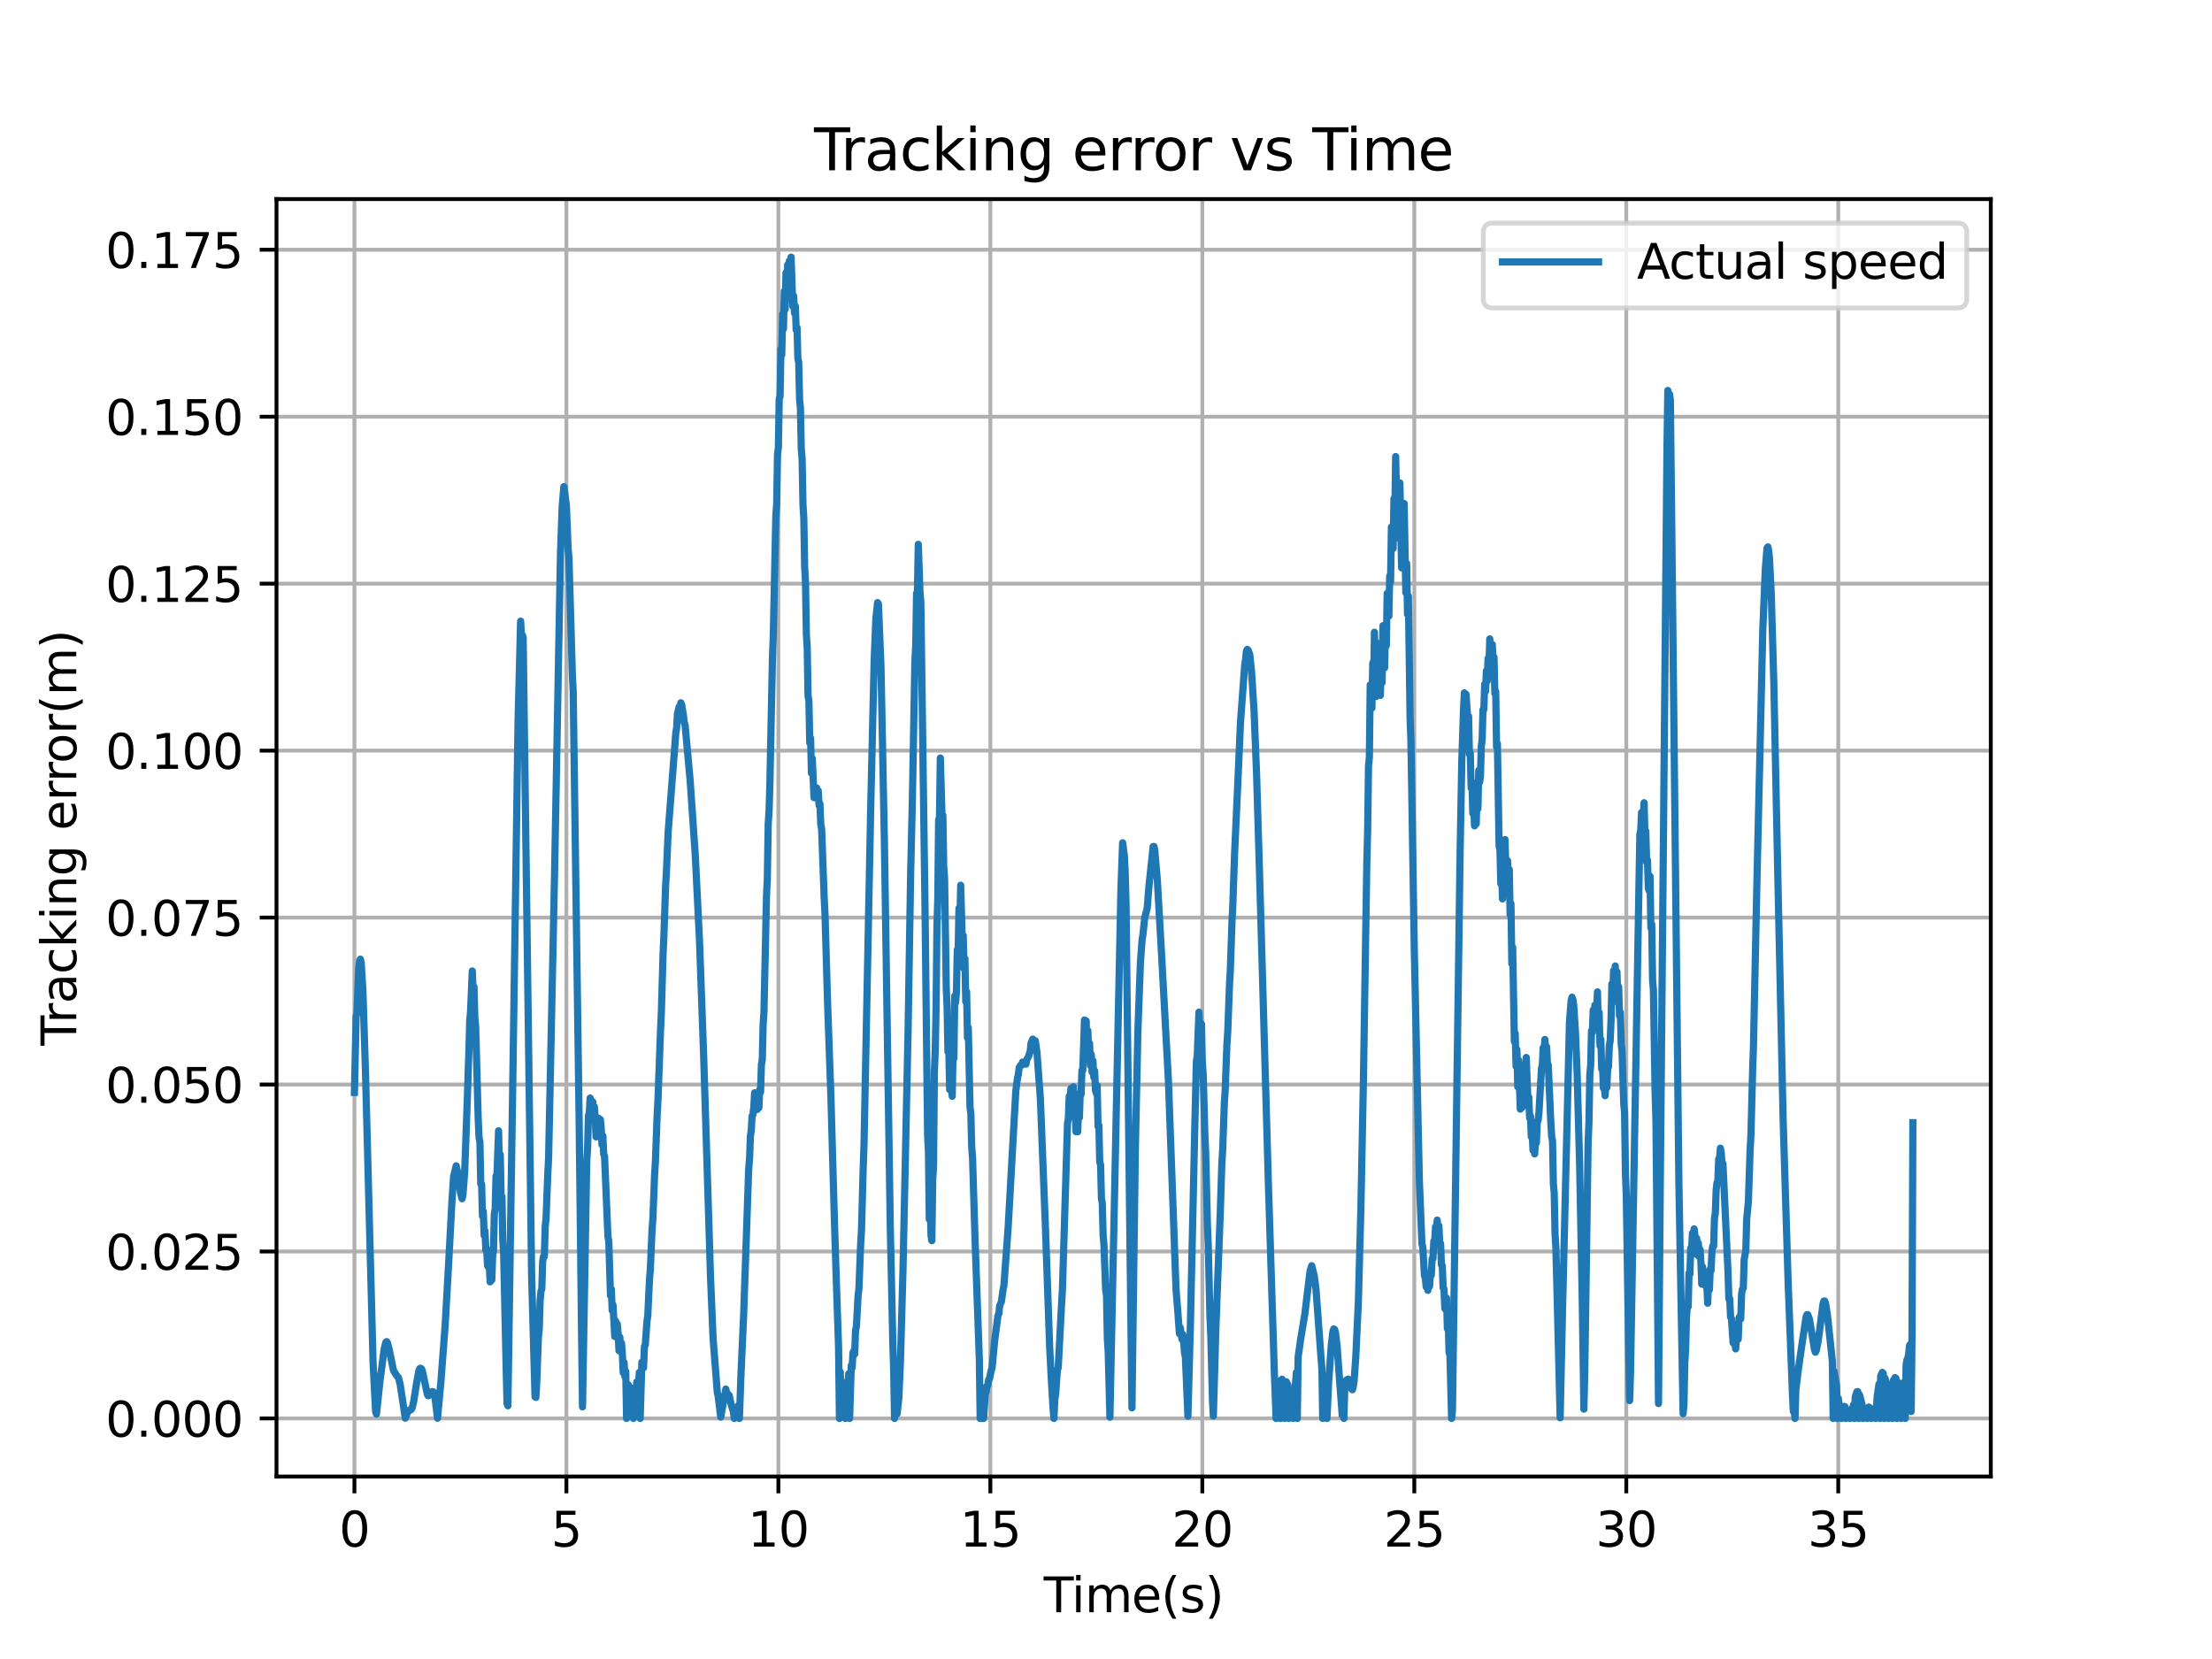 <?xml version="1.0" encoding="utf-8" standalone="no"?>
<!DOCTYPE svg PUBLIC "-//W3C//DTD SVG 1.1//EN"
  "http://www.w3.org/Graphics/SVG/1.1/DTD/svg11.dtd">
<svg xmlns:xlink="http://www.w3.org/1999/xlink" width="460.8pt" height="345.6pt" viewBox="0 0 460.8 345.6" xmlns="http://www.w3.org/2000/svg" version="1.1">
 <defs>
  <style type="text/css">*{stroke-linejoin: round; stroke-linecap: butt}</style>
 </defs>
 <g id="figure_1">
  <g id="patch_1">
   <path d="M 0 345.6 
L 460.8 345.6 
L 460.8 0 
L 0 0 
z
" style="fill: #ffffff"/>
  </g>
  <g id="axes_1">
   <g id="patch_2">
    <path d="M 57.6 307.584 
L 414.72 307.584 
L 414.72 41.472 
L 57.6 41.472 
z
" style="fill: #ffffff"/>
   </g>
   <g id="matplotlib.axis_1">
    <g id="xtick_1">
     <g id="line2d_1">
      <path d="M 73.833 307.584 
L 73.833 41.472 
" clip-path="url(#p76c6b2fb72)" style="fill: none; stroke: #b0b0b0; stroke-width: 0.8; stroke-linecap: square"/>
     </g>
     <g id="line2d_2">
      <defs>
       <path id="m05973bae90" d="M 0 0 
L 0 3.5 
" style="stroke: #000000; stroke-width: 0.8"/>
      </defs>
      <g>
       <use xlink:href="#m05973bae90" x="73.833" y="307.584" style="stroke: #000000; stroke-width: 0.8"/>
      </g>
     </g>
     <g id="text_1">
      <!-- 0 -->
      <g transform="translate(70.651 322.182) scale(0.1 -0.1)">
       <defs>
        <path id="DejaVuSans-30" d="M 2034 4250 
Q 1547 4250 1301 3770 
Q 1056 3291 1056 2328 
Q 1056 1369 1301 889 
Q 1547 409 2034 409 
Q 2525 409 2770 889 
Q 3016 1369 3016 2328 
Q 3016 3291 2770 3770 
Q 2525 4250 2034 4250 
z
M 2034 4750 
Q 2819 4750 3233 4129 
Q 3647 3509 3647 2328 
Q 3647 1150 3233 529 
Q 2819 -91 2034 -91 
Q 1250 -91 836 529 
Q 422 1150 422 2328 
Q 422 3509 836 4129 
Q 1250 4750 2034 4750 
z
" transform="scale(0.016)"/>
       </defs>
       <use xlink:href="#DejaVuSans-30"/>
      </g>
     </g>
    </g>
    <g id="xtick_2">
     <g id="line2d_3">
      <path d="M 117.991 307.584 
L 117.991 41.472 
" clip-path="url(#p76c6b2fb72)" style="fill: none; stroke: #b0b0b0; stroke-width: 0.8; stroke-linecap: square"/>
     </g>
     <g id="line2d_4">
      <g>
       <use xlink:href="#m05973bae90" x="117.991" y="307.584" style="stroke: #000000; stroke-width: 0.8"/>
      </g>
     </g>
     <g id="text_2">
      <!-- 5 -->
      <g transform="translate(114.81 322.182) scale(0.1 -0.1)">
       <defs>
        <path id="DejaVuSans-35" d="M 691 4666 
L 3169 4666 
L 3169 4134 
L 1269 4134 
L 1269 2991 
Q 1406 3038 1543 3061 
Q 1681 3084 1819 3084 
Q 2600 3084 3056 2656 
Q 3513 2228 3513 1497 
Q 3513 744 3044 326 
Q 2575 -91 1722 -91 
Q 1428 -91 1123 -41 
Q 819 9 494 109 
L 494 744 
Q 775 591 1075 516 
Q 1375 441 1709 441 
Q 2250 441 2565 725 
Q 2881 1009 2881 1497 
Q 2881 1984 2565 2268 
Q 2250 2553 1709 2553 
Q 1456 2553 1204 2497 
Q 953 2441 691 2322 
L 691 4666 
z
" transform="scale(0.016)"/>
       </defs>
       <use xlink:href="#DejaVuSans-35"/>
      </g>
     </g>
    </g>
    <g id="xtick_3">
     <g id="line2d_5">
      <path d="M 162.15 307.584 
L 162.15 41.472 
" clip-path="url(#p76c6b2fb72)" style="fill: none; stroke: #b0b0b0; stroke-width: 0.8; stroke-linecap: square"/>
     </g>
     <g id="line2d_6">
      <g>
       <use xlink:href="#m05973bae90" x="162.15" y="307.584" style="stroke: #000000; stroke-width: 0.8"/>
      </g>
     </g>
     <g id="text_3">
      <!-- 10 -->
      <g transform="translate(155.788 322.182) scale(0.1 -0.1)">
       <defs>
        <path id="DejaVuSans-31" d="M 794 531 
L 1825 531 
L 1825 4091 
L 703 3866 
L 703 4441 
L 1819 4666 
L 2450 4666 
L 2450 531 
L 3481 531 
L 3481 0 
L 794 0 
L 794 531 
z
" transform="scale(0.016)"/>
       </defs>
       <use xlink:href="#DejaVuSans-31"/>
       <use xlink:href="#DejaVuSans-30" x="63.623"/>
      </g>
     </g>
    </g>
    <g id="xtick_4">
     <g id="line2d_7">
      <path d="M 206.309 307.584 
L 206.309 41.472 
" clip-path="url(#p76c6b2fb72)" style="fill: none; stroke: #b0b0b0; stroke-width: 0.8; stroke-linecap: square"/>
     </g>
     <g id="line2d_8">
      <g>
       <use xlink:href="#m05973bae90" x="206.309" y="307.584" style="stroke: #000000; stroke-width: 0.8"/>
      </g>
     </g>
     <g id="text_4">
      <!-- 15 -->
      <g transform="translate(199.946 322.182) scale(0.1 -0.1)">
       <use xlink:href="#DejaVuSans-31"/>
       <use xlink:href="#DejaVuSans-35" x="63.623"/>
      </g>
     </g>
    </g>
    <g id="xtick_5">
     <g id="line2d_9">
      <path d="M 250.467 307.584 
L 250.467 41.472 
" clip-path="url(#p76c6b2fb72)" style="fill: none; stroke: #b0b0b0; stroke-width: 0.8; stroke-linecap: square"/>
     </g>
     <g id="line2d_10">
      <g>
       <use xlink:href="#m05973bae90" x="250.467" y="307.584" style="stroke: #000000; stroke-width: 0.8"/>
      </g>
     </g>
     <g id="text_5">
      <!-- 20 -->
      <g transform="translate(244.105 322.182) scale(0.1 -0.1)">
       <defs>
        <path id="DejaVuSans-32" d="M 1228 531 
L 3431 531 
L 3431 0 
L 469 0 
L 469 531 
Q 828 903 1448 1529 
Q 2069 2156 2228 2338 
Q 2531 2678 2651 2914 
Q 2772 3150 2772 3378 
Q 2772 3750 2511 3984 
Q 2250 4219 1831 4219 
Q 1534 4219 1204 4116 
Q 875 4013 500 3803 
L 500 4441 
Q 881 4594 1212 4672 
Q 1544 4750 1819 4750 
Q 2544 4750 2975 4387 
Q 3406 4025 3406 3419 
Q 3406 3131 3298 2873 
Q 3191 2616 2906 2266 
Q 2828 2175 2409 1742 
Q 1991 1309 1228 531 
z
" transform="scale(0.016)"/>
       </defs>
       <use xlink:href="#DejaVuSans-32"/>
       <use xlink:href="#DejaVuSans-30" x="63.623"/>
      </g>
     </g>
    </g>
    <g id="xtick_6">
     <g id="line2d_11">
      <path d="M 294.626 307.584 
L 294.626 41.472 
" clip-path="url(#p76c6b2fb72)" style="fill: none; stroke: #b0b0b0; stroke-width: 0.8; stroke-linecap: square"/>
     </g>
     <g id="line2d_12">
      <g>
       <use xlink:href="#m05973bae90" x="294.626" y="307.584" style="stroke: #000000; stroke-width: 0.8"/>
      </g>
     </g>
     <g id="text_6">
      <!-- 25 -->
      <g transform="translate(288.264 322.182) scale(0.1 -0.1)">
       <use xlink:href="#DejaVuSans-32"/>
       <use xlink:href="#DejaVuSans-35" x="63.623"/>
      </g>
     </g>
    </g>
    <g id="xtick_7">
     <g id="line2d_13">
      <path d="M 338.785 307.584 
L 338.785 41.472 
" clip-path="url(#p76c6b2fb72)" style="fill: none; stroke: #b0b0b0; stroke-width: 0.8; stroke-linecap: square"/>
     </g>
     <g id="line2d_14">
      <g>
       <use xlink:href="#m05973bae90" x="338.785" y="307.584" style="stroke: #000000; stroke-width: 0.8"/>
      </g>
     </g>
     <g id="text_7">
      <!-- 30 -->
      <g transform="translate(332.422 322.182) scale(0.1 -0.1)">
       <defs>
        <path id="DejaVuSans-33" d="M 2597 2516 
Q 3050 2419 3304 2112 
Q 3559 1806 3559 1356 
Q 3559 666 3084 287 
Q 2609 -91 1734 -91 
Q 1441 -91 1130 -33 
Q 819 25 488 141 
L 488 750 
Q 750 597 1062 519 
Q 1375 441 1716 441 
Q 2309 441 2620 675 
Q 2931 909 2931 1356 
Q 2931 1769 2642 2001 
Q 2353 2234 1838 2234 
L 1294 2234 
L 1294 2753 
L 1863 2753 
Q 2328 2753 2575 2939 
Q 2822 3125 2822 3475 
Q 2822 3834 2567 4026 
Q 2313 4219 1838 4219 
Q 1578 4219 1281 4162 
Q 984 4106 628 3988 
L 628 4550 
Q 988 4650 1302 4700 
Q 1616 4750 1894 4750 
Q 2613 4750 3031 4423 
Q 3450 4097 3450 3541 
Q 3450 3153 3228 2886 
Q 3006 2619 2597 2516 
z
" transform="scale(0.016)"/>
       </defs>
       <use xlink:href="#DejaVuSans-33"/>
       <use xlink:href="#DejaVuSans-30" x="63.623"/>
      </g>
     </g>
    </g>
    <g id="xtick_8">
     <g id="line2d_15">
      <path d="M 382.943 307.584 
L 382.943 41.472 
" clip-path="url(#p76c6b2fb72)" style="fill: none; stroke: #b0b0b0; stroke-width: 0.8; stroke-linecap: square"/>
     </g>
     <g id="line2d_16">
      <g>
       <use xlink:href="#m05973bae90" x="382.943" y="307.584" style="stroke: #000000; stroke-width: 0.8"/>
      </g>
     </g>
     <g id="text_8">
      <!-- 35 -->
      <g transform="translate(376.581 322.182) scale(0.1 -0.1)">
       <use xlink:href="#DejaVuSans-33"/>
       <use xlink:href="#DejaVuSans-35" x="63.623"/>
      </g>
     </g>
    </g>
    <g id="text_9">
     <!-- Time(s) -->
     <g transform="translate(217.42 335.861) scale(0.1 -0.1)">
      <defs>
       <path id="DejaVuSans-54" d="M -19 4666 
L 3928 4666 
L 3928 4134 
L 2272 4134 
L 2272 0 
L 1638 0 
L 1638 4134 
L -19 4134 
L -19 4666 
z
" transform="scale(0.016)"/>
       <path id="DejaVuSans-69" d="M 603 3500 
L 1178 3500 
L 1178 0 
L 603 0 
L 603 3500 
z
M 603 4863 
L 1178 4863 
L 1178 4134 
L 603 4134 
L 603 4863 
z
" transform="scale(0.016)"/>
       <path id="DejaVuSans-6d" d="M 3328 2828 
Q 3544 3216 3844 3400 
Q 4144 3584 4550 3584 
Q 5097 3584 5394 3201 
Q 5691 2819 5691 2113 
L 5691 0 
L 5113 0 
L 5113 2094 
Q 5113 2597 4934 2840 
Q 4756 3084 4391 3084 
Q 3944 3084 3684 2787 
Q 3425 2491 3425 1978 
L 3425 0 
L 2847 0 
L 2847 2094 
Q 2847 2600 2669 2842 
Q 2491 3084 2119 3084 
Q 1678 3084 1418 2786 
Q 1159 2488 1159 1978 
L 1159 0 
L 581 0 
L 581 3500 
L 1159 3500 
L 1159 2956 
Q 1356 3278 1631 3431 
Q 1906 3584 2284 3584 
Q 2666 3584 2933 3390 
Q 3200 3197 3328 2828 
z
" transform="scale(0.016)"/>
       <path id="DejaVuSans-65" d="M 3597 1894 
L 3597 1613 
L 953 1613 
Q 991 1019 1311 708 
Q 1631 397 2203 397 
Q 2534 397 2845 478 
Q 3156 559 3463 722 
L 3463 178 
Q 3153 47 2828 -22 
Q 2503 -91 2169 -91 
Q 1331 -91 842 396 
Q 353 884 353 1716 
Q 353 2575 817 3079 
Q 1281 3584 2069 3584 
Q 2775 3584 3186 3129 
Q 3597 2675 3597 1894 
z
M 3022 2063 
Q 3016 2534 2758 2815 
Q 2500 3097 2075 3097 
Q 1594 3097 1305 2825 
Q 1016 2553 972 2059 
L 3022 2063 
z
" transform="scale(0.016)"/>
       <path id="DejaVuSans-28" d="M 1984 4856 
Q 1566 4138 1362 3434 
Q 1159 2731 1159 2009 
Q 1159 1288 1364 580 
Q 1569 -128 1984 -844 
L 1484 -844 
Q 1016 -109 783 600 
Q 550 1309 550 2009 
Q 550 2706 781 3412 
Q 1013 4119 1484 4856 
L 1984 4856 
z
" transform="scale(0.016)"/>
       <path id="DejaVuSans-73" d="M 2834 3397 
L 2834 2853 
Q 2591 2978 2328 3040 
Q 2066 3103 1784 3103 
Q 1356 3103 1142 2972 
Q 928 2841 928 2578 
Q 928 2378 1081 2264 
Q 1234 2150 1697 2047 
L 1894 2003 
Q 2506 1872 2764 1633 
Q 3022 1394 3022 966 
Q 3022 478 2636 193 
Q 2250 -91 1575 -91 
Q 1294 -91 989 -36 
Q 684 19 347 128 
L 347 722 
Q 666 556 975 473 
Q 1284 391 1588 391 
Q 1994 391 2212 530 
Q 2431 669 2431 922 
Q 2431 1156 2273 1281 
Q 2116 1406 1581 1522 
L 1381 1569 
Q 847 1681 609 1914 
Q 372 2147 372 2553 
Q 372 3047 722 3315 
Q 1072 3584 1716 3584 
Q 2034 3584 2315 3537 
Q 2597 3491 2834 3397 
z
" transform="scale(0.016)"/>
       <path id="DejaVuSans-29" d="M 513 4856 
L 1013 4856 
Q 1481 4119 1714 3412 
Q 1947 2706 1947 2009 
Q 1947 1309 1714 600 
Q 1481 -109 1013 -844 
L 513 -844 
Q 928 -128 1133 580 
Q 1338 1288 1338 2009 
Q 1338 2731 1133 3434 
Q 928 4138 513 4856 
z
" transform="scale(0.016)"/>
      </defs>
      <use xlink:href="#DejaVuSans-54"/>
      <use xlink:href="#DejaVuSans-69" x="57.959"/>
      <use xlink:href="#DejaVuSans-6d" x="85.742"/>
      <use xlink:href="#DejaVuSans-65" x="183.154"/>
      <use xlink:href="#DejaVuSans-28" x="244.678"/>
      <use xlink:href="#DejaVuSans-73" x="283.691"/>
      <use xlink:href="#DejaVuSans-29" x="335.791"/>
     </g>
    </g>
   </g>
   <g id="matplotlib.axis_2">
    <g id="ytick_1">
     <g id="line2d_17">
      <path d="M 57.6 295.488 
L 414.72 295.488 
" clip-path="url(#p76c6b2fb72)" style="fill: none; stroke: #b0b0b0; stroke-width: 0.8; stroke-linecap: square"/>
     </g>
     <g id="line2d_18">
      <defs>
       <path id="m22955a4d7c" d="M 0 0 
L -3.5 0 
" style="stroke: #000000; stroke-width: 0.8"/>
      </defs>
      <g>
       <use xlink:href="#m22955a4d7c" x="57.6" y="295.488" style="stroke: #000000; stroke-width: 0.8"/>
      </g>
     </g>
     <g id="text_10">
      <!-- 0.000 -->
      <g transform="translate(21.972 299.287) scale(0.1 -0.1)">
       <defs>
        <path id="DejaVuSans-2e" d="M 684 794 
L 1344 794 
L 1344 0 
L 684 0 
L 684 794 
z
" transform="scale(0.016)"/>
       </defs>
       <use xlink:href="#DejaVuSans-30"/>
       <use xlink:href="#DejaVuSans-2e" x="63.623"/>
       <use xlink:href="#DejaVuSans-30" x="95.41"/>
       <use xlink:href="#DejaVuSans-30" x="159.033"/>
       <use xlink:href="#DejaVuSans-30" x="222.656"/>
      </g>
     </g>
    </g>
    <g id="ytick_2">
     <g id="line2d_19">
      <path d="M 57.6 260.707 
L 414.72 260.707 
" clip-path="url(#p76c6b2fb72)" style="fill: none; stroke: #b0b0b0; stroke-width: 0.8; stroke-linecap: square"/>
     </g>
     <g id="line2d_20">
      <g>
       <use xlink:href="#m22955a4d7c" x="57.6" y="260.707" style="stroke: #000000; stroke-width: 0.8"/>
      </g>
     </g>
     <g id="text_11">
      <!-- 0.025 -->
      <g transform="translate(21.972 264.507) scale(0.1 -0.1)">
       <use xlink:href="#DejaVuSans-30"/>
       <use xlink:href="#DejaVuSans-2e" x="63.623"/>
       <use xlink:href="#DejaVuSans-30" x="95.41"/>
       <use xlink:href="#DejaVuSans-32" x="159.033"/>
       <use xlink:href="#DejaVuSans-35" x="222.656"/>
      </g>
     </g>
    </g>
    <g id="ytick_3">
     <g id="line2d_21">
      <path d="M 57.6 225.927 
L 414.72 225.927 
" clip-path="url(#p76c6b2fb72)" style="fill: none; stroke: #b0b0b0; stroke-width: 0.8; stroke-linecap: square"/>
     </g>
     <g id="line2d_22">
      <g>
       <use xlink:href="#m22955a4d7c" x="57.6" y="225.927" style="stroke: #000000; stroke-width: 0.8"/>
      </g>
     </g>
     <g id="text_12">
      <!-- 0.050 -->
      <g transform="translate(21.972 229.726) scale(0.1 -0.1)">
       <use xlink:href="#DejaVuSans-30"/>
       <use xlink:href="#DejaVuSans-2e" x="63.623"/>
       <use xlink:href="#DejaVuSans-30" x="95.41"/>
       <use xlink:href="#DejaVuSans-35" x="159.033"/>
       <use xlink:href="#DejaVuSans-30" x="222.656"/>
      </g>
     </g>
    </g>
    <g id="ytick_4">
     <g id="line2d_23">
      <path d="M 57.6 191.146 
L 414.72 191.146 
" clip-path="url(#p76c6b2fb72)" style="fill: none; stroke: #b0b0b0; stroke-width: 0.8; stroke-linecap: square"/>
     </g>
     <g id="line2d_24">
      <g>
       <use xlink:href="#m22955a4d7c" x="57.6" y="191.146" style="stroke: #000000; stroke-width: 0.8"/>
      </g>
     </g>
     <g id="text_13">
      <!-- 0.075 -->
      <g transform="translate(21.972 194.945) scale(0.1 -0.1)">
       <defs>
        <path id="DejaVuSans-37" d="M 525 4666 
L 3525 4666 
L 3525 4397 
L 1831 0 
L 1172 0 
L 2766 4134 
L 525 4134 
L 525 4666 
z
" transform="scale(0.016)"/>
       </defs>
       <use xlink:href="#DejaVuSans-30"/>
       <use xlink:href="#DejaVuSans-2e" x="63.623"/>
       <use xlink:href="#DejaVuSans-30" x="95.41"/>
       <use xlink:href="#DejaVuSans-37" x="159.033"/>
       <use xlink:href="#DejaVuSans-35" x="222.656"/>
      </g>
     </g>
    </g>
    <g id="ytick_5">
     <g id="line2d_25">
      <path d="M 57.6 156.366 
L 414.72 156.366 
" clip-path="url(#p76c6b2fb72)" style="fill: none; stroke: #b0b0b0; stroke-width: 0.8; stroke-linecap: square"/>
     </g>
     <g id="line2d_26">
      <g>
       <use xlink:href="#m22955a4d7c" x="57.6" y="156.366" style="stroke: #000000; stroke-width: 0.8"/>
      </g>
     </g>
     <g id="text_14">
      <!-- 0.100 -->
      <g transform="translate(21.972 160.165) scale(0.1 -0.1)">
       <use xlink:href="#DejaVuSans-30"/>
       <use xlink:href="#DejaVuSans-2e" x="63.623"/>
       <use xlink:href="#DejaVuSans-31" x="95.41"/>
       <use xlink:href="#DejaVuSans-30" x="159.033"/>
       <use xlink:href="#DejaVuSans-30" x="222.656"/>
      </g>
     </g>
    </g>
    <g id="ytick_6">
     <g id="line2d_27">
      <path d="M 57.6 121.585 
L 414.72 121.585 
" clip-path="url(#p76c6b2fb72)" style="fill: none; stroke: #b0b0b0; stroke-width: 0.8; stroke-linecap: square"/>
     </g>
     <g id="line2d_28">
      <g>
       <use xlink:href="#m22955a4d7c" x="57.6" y="121.585" style="stroke: #000000; stroke-width: 0.8"/>
      </g>
     </g>
     <g id="text_15">
      <!-- 0.125 -->
      <g transform="translate(21.972 125.384) scale(0.1 -0.1)">
       <use xlink:href="#DejaVuSans-30"/>
       <use xlink:href="#DejaVuSans-2e" x="63.623"/>
       <use xlink:href="#DejaVuSans-31" x="95.41"/>
       <use xlink:href="#DejaVuSans-32" x="159.033"/>
       <use xlink:href="#DejaVuSans-35" x="222.656"/>
      </g>
     </g>
    </g>
    <g id="ytick_7">
     <g id="line2d_29">
      <path d="M 57.6 86.804 
L 414.72 86.804 
" clip-path="url(#p76c6b2fb72)" style="fill: none; stroke: #b0b0b0; stroke-width: 0.8; stroke-linecap: square"/>
     </g>
     <g id="line2d_30">
      <g>
       <use xlink:href="#m22955a4d7c" x="57.6" y="86.804" style="stroke: #000000; stroke-width: 0.8"/>
      </g>
     </g>
     <g id="text_16">
      <!-- 0.150 -->
      <g transform="translate(21.972 90.604) scale(0.1 -0.1)">
       <use xlink:href="#DejaVuSans-30"/>
       <use xlink:href="#DejaVuSans-2e" x="63.623"/>
       <use xlink:href="#DejaVuSans-31" x="95.41"/>
       <use xlink:href="#DejaVuSans-35" x="159.033"/>
       <use xlink:href="#DejaVuSans-30" x="222.656"/>
      </g>
     </g>
    </g>
    <g id="ytick_8">
     <g id="line2d_31">
      <path d="M 57.6 52.024 
L 414.72 52.024 
" clip-path="url(#p76c6b2fb72)" style="fill: none; stroke: #b0b0b0; stroke-width: 0.8; stroke-linecap: square"/>
     </g>
     <g id="line2d_32">
      <g>
       <use xlink:href="#m22955a4d7c" x="57.6" y="52.024" style="stroke: #000000; stroke-width: 0.8"/>
      </g>
     </g>
     <g id="text_17">
      <!-- 0.175 -->
      <g transform="translate(21.972 55.823) scale(0.1 -0.1)">
       <use xlink:href="#DejaVuSans-30"/>
       <use xlink:href="#DejaVuSans-2e" x="63.623"/>
       <use xlink:href="#DejaVuSans-31" x="95.41"/>
       <use xlink:href="#DejaVuSans-37" x="159.033"/>
       <use xlink:href="#DejaVuSans-35" x="222.656"/>
      </g>
     </g>
    </g>
    <g id="text_18">
     <!-- Tracking error(m) -->
     <g transform="translate(15.892 217.804) rotate(-90) scale(0.1 -0.1)">
      <defs>
       <path id="DejaVuSans-72" d="M 2631 2963 
Q 2534 3019 2420 3045 
Q 2306 3072 2169 3072 
Q 1681 3072 1420 2755 
Q 1159 2438 1159 1844 
L 1159 0 
L 581 0 
L 581 3500 
L 1159 3500 
L 1159 2956 
Q 1341 3275 1631 3429 
Q 1922 3584 2338 3584 
Q 2397 3584 2469 3576 
Q 2541 3569 2628 3553 
L 2631 2963 
z
" transform="scale(0.016)"/>
       <path id="DejaVuSans-61" d="M 2194 1759 
Q 1497 1759 1228 1600 
Q 959 1441 959 1056 
Q 959 750 1161 570 
Q 1363 391 1709 391 
Q 2188 391 2477 730 
Q 2766 1069 2766 1631 
L 2766 1759 
L 2194 1759 
z
M 3341 1997 
L 3341 0 
L 2766 0 
L 2766 531 
Q 2569 213 2275 61 
Q 1981 -91 1556 -91 
Q 1019 -91 701 211 
Q 384 513 384 1019 
Q 384 1609 779 1909 
Q 1175 2209 1959 2209 
L 2766 2209 
L 2766 2266 
Q 2766 2663 2505 2880 
Q 2244 3097 1772 3097 
Q 1472 3097 1187 3025 
Q 903 2953 641 2809 
L 641 3341 
Q 956 3463 1253 3523 
Q 1550 3584 1831 3584 
Q 2591 3584 2966 3190 
Q 3341 2797 3341 1997 
z
" transform="scale(0.016)"/>
       <path id="DejaVuSans-63" d="M 3122 3366 
L 3122 2828 
Q 2878 2963 2633 3030 
Q 2388 3097 2138 3097 
Q 1578 3097 1268 2742 
Q 959 2388 959 1747 
Q 959 1106 1268 751 
Q 1578 397 2138 397 
Q 2388 397 2633 464 
Q 2878 531 3122 666 
L 3122 134 
Q 2881 22 2623 -34 
Q 2366 -91 2075 -91 
Q 1284 -91 818 406 
Q 353 903 353 1747 
Q 353 2603 823 3093 
Q 1294 3584 2113 3584 
Q 2378 3584 2631 3529 
Q 2884 3475 3122 3366 
z
" transform="scale(0.016)"/>
       <path id="DejaVuSans-6b" d="M 581 4863 
L 1159 4863 
L 1159 1991 
L 2875 3500 
L 3609 3500 
L 1753 1863 
L 3688 0 
L 2938 0 
L 1159 1709 
L 1159 0 
L 581 0 
L 581 4863 
z
" transform="scale(0.016)"/>
       <path id="DejaVuSans-6e" d="M 3513 2113 
L 3513 0 
L 2938 0 
L 2938 2094 
Q 2938 2591 2744 2837 
Q 2550 3084 2163 3084 
Q 1697 3084 1428 2787 
Q 1159 2491 1159 1978 
L 1159 0 
L 581 0 
L 581 3500 
L 1159 3500 
L 1159 2956 
Q 1366 3272 1645 3428 
Q 1925 3584 2291 3584 
Q 2894 3584 3203 3211 
Q 3513 2838 3513 2113 
z
" transform="scale(0.016)"/>
       <path id="DejaVuSans-67" d="M 2906 1791 
Q 2906 2416 2648 2759 
Q 2391 3103 1925 3103 
Q 1463 3103 1205 2759 
Q 947 2416 947 1791 
Q 947 1169 1205 825 
Q 1463 481 1925 481 
Q 2391 481 2648 825 
Q 2906 1169 2906 1791 
z
M 3481 434 
Q 3481 -459 3084 -895 
Q 2688 -1331 1869 -1331 
Q 1566 -1331 1297 -1286 
Q 1028 -1241 775 -1147 
L 775 -588 
Q 1028 -725 1275 -790 
Q 1522 -856 1778 -856 
Q 2344 -856 2625 -561 
Q 2906 -266 2906 331 
L 2906 616 
Q 2728 306 2450 153 
Q 2172 0 1784 0 
Q 1141 0 747 490 
Q 353 981 353 1791 
Q 353 2603 747 3093 
Q 1141 3584 1784 3584 
Q 2172 3584 2450 3431 
Q 2728 3278 2906 2969 
L 2906 3500 
L 3481 3500 
L 3481 434 
z
" transform="scale(0.016)"/>
       <path id="DejaVuSans-20" transform="scale(0.016)"/>
       <path id="DejaVuSans-6f" d="M 1959 3097 
Q 1497 3097 1228 2736 
Q 959 2375 959 1747 
Q 959 1119 1226 758 
Q 1494 397 1959 397 
Q 2419 397 2687 759 
Q 2956 1122 2956 1747 
Q 2956 2369 2687 2733 
Q 2419 3097 1959 3097 
z
M 1959 3584 
Q 2709 3584 3137 3096 
Q 3566 2609 3566 1747 
Q 3566 888 3137 398 
Q 2709 -91 1959 -91 
Q 1206 -91 779 398 
Q 353 888 353 1747 
Q 353 2609 779 3096 
Q 1206 3584 1959 3584 
z
" transform="scale(0.016)"/>
      </defs>
      <use xlink:href="#DejaVuSans-54"/>
      <use xlink:href="#DejaVuSans-72" x="46.334"/>
      <use xlink:href="#DejaVuSans-61" x="87.447"/>
      <use xlink:href="#DejaVuSans-63" x="148.727"/>
      <use xlink:href="#DejaVuSans-6b" x="203.707"/>
      <use xlink:href="#DejaVuSans-69" x="261.617"/>
      <use xlink:href="#DejaVuSans-6e" x="289.4"/>
      <use xlink:href="#DejaVuSans-67" x="352.779"/>
      <use xlink:href="#DejaVuSans-20" x="416.256"/>
      <use xlink:href="#DejaVuSans-65" x="448.043"/>
      <use xlink:href="#DejaVuSans-72" x="509.566"/>
      <use xlink:href="#DejaVuSans-72" x="548.93"/>
      <use xlink:href="#DejaVuSans-6f" x="587.793"/>
      <use xlink:href="#DejaVuSans-72" x="648.975"/>
      <use xlink:href="#DejaVuSans-28" x="690.088"/>
      <use xlink:href="#DejaVuSans-6d" x="729.102"/>
      <use xlink:href="#DejaVuSans-29" x="826.514"/>
     </g>
    </g>
   </g>
   <g id="line2d_33">
    <path d="M 73.833 227.577 
L 74.186 211.675 
L 74.186 211.675 
L 74.363 211.075 
L 74.363 211.075 
L 74.716 201.825 
L 74.716 201.825 
L 74.893 200.214 
L 74.893 200.214 
L 75.069 199.805 
L 75.246 200.579 
L 75.246 200.579 
L 75.599 206.305 
L 75.599 206.305 
L 76.129 223.089 
L 76.129 223.089 
L 77.719 283.948 
L 77.719 283.948 
L 78.249 294.112 
L 78.249 294.112 
L 78.425 294.589 
L 78.425 294.589 
L 79.132 287.9 
L 79.132 287.9 
L 80.015 281.092 
L 80.015 281.092 
L 80.368 279.627 
L 80.368 279.627 
L 80.545 279.483 
L 80.545 279.483 
L 80.721 279.76 
L 80.721 279.76 
L 81.075 281.092 
L 81.075 281.092 
L 81.958 285.449 
L 81.958 285.449 
L 82.488 286.369 
L 82.488 286.369 
L 83.018 287.015 
L 83.018 287.015 
L 83.371 288.432 
L 83.371 288.432 
L 84.431 295.432 
L 84.431 295.432 
L 84.961 294.098 
L 84.961 294.098 
L 85.314 293.721 
L 85.314 293.721 
L 85.491 293.749 
L 85.491 293.749 
L 85.667 293.624 
L 85.844 293.334 
L 85.844 293.334 
L 86.197 291.856 
L 86.197 291.856 
L 86.727 288.473 
L 86.727 288.473 
L 87.257 285.51 
L 87.257 285.51 
L 87.434 285.116 
L 87.434 285.116 
L 87.61 285.03 
L 87.61 285.03 
L 87.787 285.144 
L 87.787 285.144 
L 87.964 285.492 
L 87.964 285.492 
L 89.023 290.459 
L 89.023 290.459 
L 89.2 290.761 
L 89.2 290.761 
L 89.377 290.68 
L 89.377 290.68 
L 89.73 290 
L 89.73 290 
L 89.906 290.046 
L 89.906 290.046 
L 90.083 289.884 
L 90.083 289.884 
L 90.26 289.938 
L 90.26 289.938 
L 90.436 290.364 
L 90.436 290.364 
L 90.613 291.097 
L 90.613 291.097 
L 91.143 295.438 
L 91.143 295.438 
L 91.849 287.831 
L 91.849 287.831 
L 92.733 276.103 
L 92.733 276.103 
L 93.439 263.569 
L 93.439 263.569 
L 94.146 250.269 
L 94.146 250.269 
L 94.499 245.024 
L 94.499 245.024 
L 95.029 242.858 
L 95.029 242.858 
L 95.559 245.167 
L 95.559 245.167 
L 95.912 248.38 
L 95.912 248.38 
L 96.265 249.72 
L 96.265 249.72 
L 96.442 248.871 
L 96.442 248.871 
L 96.795 244.301 
L 96.795 244.301 
L 97.325 229.637 
L 97.325 229.637 
L 97.678 219.011 
L 97.678 219.011 
L 97.855 212.588 
L 97.855 212.588 
L 98.032 210.619 
L 98.032 210.619 
L 98.385 202.275 
L 98.385 202.275 
L 98.562 206.649 
L 98.562 206.649 
L 98.738 205.556 
L 98.738 205.556 
L 98.915 211.992 
L 98.915 211.992 
L 99.091 213.847 
L 99.091 213.847 
L 99.621 233.08 
L 99.621 233.08 
L 99.798 237.03 
L 99.798 237.03 
L 99.975 237.854 
L 100.151 246.653 
L 100.151 246.653 
L 100.328 246.703 
L 100.328 246.703 
L 100.505 253.345 
L 100.505 253.345 
L 100.681 252.381 
L 100.681 252.381 
L 100.858 257.361 
L 100.858 257.361 
L 101.034 256.432 
L 101.034 256.432 
L 101.211 260.463 
L 101.211 260.463 
L 101.388 260.147 
L 101.388 260.147 
L 101.564 263.662 
L 101.564 263.662 
L 101.741 263.953 
L 101.741 263.953 
L 101.918 263.042 
L 101.918 263.042 
L 102.094 267.033 
L 102.094 267.033 
L 102.271 265.543 
L 102.271 265.543 
L 102.448 266.658 
L 102.448 266.658 
L 102.624 261.676 
L 102.624 261.676 
L 102.801 260.501 
L 102.801 260.501 
L 102.977 252.889 
L 102.977 252.889 
L 103.154 251.84 
L 103.154 251.84 
L 103.331 244.97 
L 103.331 244.97 
L 103.507 245.387 
L 103.507 245.387 
L 103.861 235.571 
L 103.861 235.571 
L 104.037 243.341 
L 104.037 243.341 
L 104.214 240.515 
L 104.214 240.515 
L 104.391 249.242 
L 104.391 249.242 
L 104.567 249.241 
L 104.567 249.241 
L 104.744 258.52 
L 104.744 258.52 
L 104.92 261.101 
L 104.92 261.101 
L 105.45 285.306 
L 105.45 285.306 
L 105.627 292.397 
L 105.627 292.397 
L 105.804 292.847 
L 105.804 292.847 
L 106.334 257.556 
L 106.334 257.556 
L 106.863 222.692 
L 106.863 222.692 
L 107.923 150.143 
L 107.923 150.143 
L 108.453 129.398 
L 108.453 129.398 
L 108.63 132.56 
L 108.63 132.56 
L 108.806 132.26 
L 108.806 132.26 
L 108.983 132.837 
L 108.983 132.837 
L 110.749 265.827 
L 110.749 265.827 
L 111.456 290.976 
L 111.456 290.976 
L 111.633 291.108 
L 111.633 291.108 
L 111.809 288.077 
L 111.809 288.077 
L 112.162 278.497 
L 112.162 278.497 
L 112.339 276.885 
L 112.339 276.885 
L 112.516 270.952 
L 112.516 270.952 
L 112.692 269.003 
L 112.692 269.003 
L 112.869 268.495 
L 112.869 268.495 
L 113.046 262.782 
L 113.046 262.782 
L 113.222 261.716 
L 113.222 261.716 
L 113.399 261.747 
L 113.399 261.747 
L 113.576 255.446 
L 113.576 255.446 
L 113.752 253.828 
L 113.752 253.828 
L 114.105 244.714 
L 114.105 244.714 
L 114.282 241.329 
L 114.282 241.329 
L 115.519 182.384 
L 115.519 182.384 
L 116.755 115.469 
L 116.755 115.469 
L 117.108 105.579 
L 117.108 105.579 
L 117.461 101.377 
L 117.461 101.377 
L 117.991 105.308 
L 117.991 105.308 
L 118.345 114.277 
L 118.345 114.277 
L 118.521 116.144 
L 118.521 116.144 
L 118.875 128.321 
L 118.875 128.321 
L 119.228 140.396 
L 119.228 140.396 
L 119.404 144.002 
L 119.404 144.002 
L 120.641 233.233 
L 120.641 233.233 
L 121.171 279.365 
L 121.171 279.365 
L 121.347 293.073 
L 121.347 293.073 
L 122.231 241.887 
L 122.231 241.887 
L 122.407 239.153 
L 122.407 239.153 
L 122.584 232.343 
L 122.584 232.343 
L 122.761 231.942 
L 122.761 231.942 
L 122.937 228.741 
L 123.114 229.597 
L 123.114 229.597 
L 123.29 232.772 
L 123.29 232.772 
L 123.467 229.513 
L 123.467 229.513 
L 123.644 232.372 
L 123.644 232.372 
L 123.82 230.541 
L 123.82 230.541 
L 123.997 232.799 
L 123.997 232.799 
L 124.174 236.838 
L 124.174 236.838 
L 124.35 233.025 
L 124.35 233.025 
L 124.527 235.825 
L 124.527 235.825 
L 124.704 232.959 
L 124.704 232.959 
L 124.88 234.849 
L 124.88 234.849 
L 125.057 233.207 
L 125.057 233.207 
L 125.233 234.903 
L 125.233 234.903 
L 125.41 238.481 
L 125.41 238.481 
L 125.587 236.627 
L 125.587 236.627 
L 125.763 240.446 
L 125.763 240.446 
L 125.94 240.869 
L 125.94 240.869 
L 126.646 257.662 
L 126.646 257.662 
L 126.823 258.558 
L 126.823 258.558 
L 127.176 269.895 
L 127.176 269.895 
L 127.353 268.559 
L 127.353 268.559 
L 127.53 273 
L 127.53 273 
L 127.706 271.868 
L 127.706 271.868 
L 128.06 278.422 
L 128.06 278.422 
L 128.236 275.169 
L 128.236 275.169 
L 128.413 277.733 
L 128.413 277.733 
L 128.589 275.806 
L 128.589 275.806 
L 128.766 277.835 
L 128.766 277.835 
L 128.943 281.375 
L 128.943 281.375 
L 129.119 278.536 
L 129.119 278.536 
L 129.296 281.268 
L 129.296 281.268 
L 129.473 279.81 
L 129.473 279.81 
L 129.649 282.121 
L 129.649 282.121 
L 129.826 285.954 
L 130.003 283.83 
L 130.003 283.83 
L 130.179 286.78 
L 130.179 286.78 
L 130.356 285.687 
L 130.356 285.687 
L 130.532 295.488 
L 130.532 295.488 
L 130.886 288.482 
L 130.886 288.482 
L 131.062 290.423 
L 131.062 290.423 
L 131.239 288.991 
L 131.239 288.991 
L 131.416 289.951 
L 131.416 289.951 
L 131.592 292.057 
L 131.592 292.057 
L 131.769 289.643 
L 131.769 289.643 
L 131.946 295.488 
L 131.946 295.488 
L 132.299 289.474 
L 132.299 289.474 
L 132.475 290.331 
L 132.652 287.87 
L 132.652 287.87 
L 132.829 287.857 
L 132.829 287.857 
L 133.005 288.909 
L 133.005 288.909 
L 133.182 285.889 
L 133.182 285.889 
L 133.359 295.488 
L 133.359 295.488 
L 133.712 283.772 
L 133.712 283.772 
L 133.889 283.926 
L 133.889 283.926 
L 134.065 284.924 
L 134.065 284.924 
L 134.242 280.488 
L 134.242 280.488 
L 134.418 280.229 
L 134.418 280.229 
L 134.772 275.265 
L 134.772 275.265 
L 134.948 274.049 
L 134.948 274.049 
L 135.302 266.505 
L 135.302 266.505 
L 135.478 264.432 
L 135.478 264.432 
L 135.832 256.158 
L 135.832 256.158 
L 136.008 253.863 
L 136.008 253.863 
L 136.361 244.797 
L 136.361 244.797 
L 136.538 241.877 
L 136.538 241.877 
L 136.891 232.388 
L 136.891 232.388 
L 137.068 229.147 
L 137.068 229.147 
L 137.598 214.694 
L 137.598 214.694 
L 137.774 210.861 
L 137.774 210.861 
L 138.128 198.738 
L 138.128 198.738 
L 138.304 194.907 
L 138.658 184.514 
L 138.658 184.514 
L 138.834 181.486 
L 138.834 181.486 
L 139.188 173.333 
L 139.188 173.333 
L 140.777 152.776 
L 140.777 152.776 
L 140.954 151.591 
L 140.954 151.591 
L 141.131 148.661 
L 141.131 148.661 
L 141.484 147.227 
L 141.484 147.227 
L 141.66 147.394 
L 141.66 147.394 
L 141.837 146.407 
L 141.837 146.407 
L 142.014 146.854 
L 142.367 148.978 
L 142.367 148.978 
L 142.544 150.563 
L 142.544 150.563 
L 142.72 151.058 
L 142.72 151.058 
L 143.78 162.708 
L 143.78 162.708 
L 144.84 178.202 
L 144.84 178.202 
L 145.723 196 
L 145.723 196 
L 146.606 220.622 
L 146.606 220.622 
L 148.019 266.157 
L 148.019 266.157 
L 148.549 278.778 
L 148.549 278.778 
L 149.432 290.136 
L 149.432 290.136 
L 149.609 290.858 
L 149.609 290.858 
L 150.139 295.201 
L 150.139 295.201 
L 151.199 289.362 
L 151.199 289.362 
L 151.375 290.186 
L 151.375 290.186 
L 151.905 290.68 
L 151.905 290.68 
L 152.259 292.376 
L 152.259 292.376 
L 152.788 294.145 
L 152.788 294.145 
L 152.965 295.488 
L 152.965 295.488 
L 153.142 294.659 
L 153.142 294.659 
L 153.318 294.908 
L 153.318 294.908 
L 153.495 294.721 
L 153.495 294.721 
L 153.672 294.029 
L 153.672 294.029 
L 153.848 292.763 
L 153.848 292.763 
L 154.025 295.488 
L 154.025 295.488 
L 154.378 285.869 
L 154.378 285.869 
L 154.908 274.116 
L 154.908 274.116 
L 155.968 243.484 
L 155.968 243.484 
L 156.144 241.367 
L 156.144 241.367 
L 156.321 236.732 
L 156.321 236.732 
L 156.498 235.528 
L 156.498 235.528 
L 156.674 232.492 
L 156.674 232.492 
L 156.851 232.229 
L 156.851 232.229 
L 157.028 230.71 
L 157.028 230.71 
L 157.204 227.644 
L 157.204 227.644 
L 157.381 230.571 
L 157.381 230.571 
L 157.558 228.043 
L 157.558 228.043 
L 157.734 231.126 
L 157.734 231.126 
L 157.911 228.605 
L 157.911 228.605 
L 158.087 230.772 
L 158.087 230.772 
L 158.264 226.942 
L 158.264 226.942 
L 158.441 227.484 
L 158.441 227.484 
L 158.617 221.749 
L 158.617 221.749 
L 158.794 220.802 
L 158.794 220.802 
L 158.971 213.384 
L 158.971 213.384 
L 159.147 210.793 
L 159.147 210.793 
L 159.677 186.569 
L 159.677 186.569 
L 159.854 182.928 
L 160.03 171.695 
L 160.03 171.695 
L 160.207 169.017 
L 160.207 169.017 
L 160.384 163.128 
L 160.384 163.128 
L 160.914 137.105 
L 160.914 137.105 
L 161.09 132.354 
L 161.09 132.354 
L 161.62 107.447 
L 161.62 107.447 
L 161.797 105.07 
L 161.797 105.07 
L 161.973 94.591 
L 161.973 94.591 
L 162.15 93.286 
L 162.15 93.286 
L 162.327 82.994 
L 162.503 82.621 
L 162.503 82.621 
L 162.68 72.695 
L 162.68 72.695 
L 162.857 73.92 
L 162.857 73.92 
L 163.033 65.452 
L 163.033 65.452 
L 163.21 68.5 
L 163.21 68.5 
L 163.387 60.647 
L 163.387 60.647 
L 163.563 64.446 
L 163.563 64.446 
L 163.74 56.817 
L 163.74 56.817 
L 163.916 61.961 
L 163.916 61.961 
L 164.093 55.15 
L 164.093 55.15 
L 164.27 61.138 
L 164.27 61.138 
L 164.446 54.321 
L 164.446 54.321 
L 164.623 60.869 
L 164.623 60.869 
L 164.8 53.568 
L 164.8 53.568 
L 165.153 63.81 
L 165.153 63.81 
L 165.329 61.658 
L 165.329 61.658 
L 165.506 65.224 
L 165.506 65.224 
L 165.683 63.777 
L 165.683 63.777 
L 165.859 68.741 
L 165.859 68.741 
L 166.036 68.265 
L 166.036 68.265 
L 166.213 74.748 
L 166.213 74.748 
L 166.389 75.444 
L 166.389 75.444 
L 166.566 83.254 
L 166.566 83.254 
L 166.743 84.923 
L 166.743 84.923 
L 166.919 93.498 
L 166.919 93.498 
L 167.096 95.575 
L 167.096 95.575 
L 167.272 105.068 
L 167.272 105.068 
L 167.449 107.938 
L 167.449 107.938 
L 167.626 118.156 
L 167.626 118.156 
L 167.802 121.307 
L 167.802 121.307 
L 167.979 132.153 
L 167.979 132.153 
L 168.156 134.853 
L 168.156 134.853 
L 168.332 144.931 
L 168.332 144.931 
L 168.509 145.98 
L 168.509 145.98 
L 168.686 154.757 
L 168.686 154.757 
L 168.862 153.746 
L 168.862 153.746 
L 169.039 161.076 
L 169.215 157.981 
L 169.215 157.981 
L 169.569 166.156 
L 169.569 166.156 
L 169.745 164.41 
L 169.745 164.41 
L 169.922 166.22 
L 169.922 166.22 
L 170.099 164.115 
L 170.099 164.115 
L 170.275 166.222 
L 170.275 166.222 
L 170.452 164.71 
L 170.452 164.71 
L 170.629 167.779 
L 170.629 167.779 
L 170.805 167.438 
L 170.805 167.438 
L 170.982 171.723 
L 170.982 171.723 
L 171.158 172.658 
L 171.158 172.658 
L 171.688 187.002 
L 171.688 187.002 
L 171.865 190.437 
L 171.865 190.437 
L 172.395 208.837 
L 172.395 208.837 
L 173.101 228.617 
L 173.101 228.617 
L 173.455 241.378 
L 173.455 241.378 
L 173.808 253.7 
L 173.808 253.7 
L 174.161 264.959 
L 174.161 264.959 
L 174.691 280.695 
L 174.691 280.695 
L 174.868 295.488 
L 174.868 295.488 
L 175.044 285.822 
L 175.044 285.822 
L 175.221 291.188 
L 175.221 291.188 
L 175.398 292.297 
L 175.398 292.297 
L 175.574 294.589 
L 175.574 294.589 
L 175.751 293.732 
L 175.751 293.732 
L 175.928 290.908 
L 175.928 290.908 
L 176.104 295.488 
L 176.104 295.488 
L 176.457 287.818 
L 176.457 287.818 
L 176.634 288.643 
L 176.634 288.643 
L 176.811 286.171 
L 176.811 286.171 
L 176.987 295.488 
L 176.987 295.488 
L 177.341 284.424 
L 177.341 284.424 
L 177.517 284.93 
L 177.517 284.93 
L 177.694 281.762 
L 177.694 281.762 
L 177.871 281.409 
L 177.871 281.409 
L 178.047 282.079 
L 178.047 282.079 
L 178.224 277.141 
L 178.224 277.141 
L 178.4 276.385 
L 178.4 276.385 
L 178.754 269.894 
L 178.754 269.894 
L 178.93 268.497 
L 178.93 268.497 
L 179.284 259.309 
L 179.284 259.309 
L 179.46 256.383 
L 179.46 256.383 
L 179.814 243.49 
L 179.814 243.49 
L 179.99 238.424 
L 179.99 238.424 
L 181.403 167.406 
L 181.403 167.406 
L 182.11 137.373 
L 182.11 137.373 
L 182.463 128.811 
L 182.463 128.811 
L 182.816 125.528 
L 182.816 125.528 
L 182.993 125.789 
L 182.993 125.789 
L 183.523 138.826 
L 183.523 138.826 
L 184.229 174.913 
L 184.229 174.913 
L 185.466 255.76 
L 185.466 255.76 
L 185.996 280.005 
L 185.996 280.005 
L 186.172 285.474 
L 186.349 295.488 
L 186.349 295.488 
L 186.526 292.59 
L 186.526 292.59 
L 186.879 294.518 
L 186.879 294.518 
L 187.232 291.453 
L 187.232 291.453 
L 187.585 283.421 
L 187.585 283.421 
L 188.115 264.316 
L 188.115 264.316 
L 189.175 214.47 
L 189.175 214.47 
L 189.705 181.965 
L 189.705 181.965 
L 190.058 166.919 
L 190.058 166.919 
L 190.588 137.697 
L 190.588 137.697 
L 190.765 134.509 
L 190.765 134.509 
L 190.942 123.566 
L 190.942 123.566 
L 191.118 123.36 
L 191.118 123.36 
L 191.295 113.393 
L 191.295 113.393 
L 191.648 123.387 
L 191.648 123.387 
L 191.825 125.316 
L 191.825 125.316 
L 192.708 189.767 
L 192.708 189.767 
L 193.238 236.415 
L 193.238 236.415 
L 193.414 239.925 
L 193.414 239.925 
L 193.591 254 
L 193.591 254 
L 193.768 248.223 
L 193.768 248.223 
L 193.944 257.302 
L 193.944 257.302 
L 194.121 258.456 
L 194.121 258.456 
L 194.298 245.884 
L 194.298 245.884 
L 194.474 242.871 
L 194.474 242.871 
L 194.651 223.119 
L 194.651 223.119 
L 194.827 218.901 
L 194.827 218.901 
L 195.004 209.908 
L 195.004 209.908 
L 195.181 193.051 
L 195.181 193.051 
L 195.357 187.368 
L 195.357 187.368 
L 195.534 170.809 
L 195.534 170.809 
L 195.711 170.282 
L 195.711 170.282 
L 195.887 157.907 
L 195.887 157.907 
L 196.241 170.023 
L 196.241 170.023 
L 196.417 169.833 
L 196.417 169.833 
L 196.594 180.563 
L 196.594 180.563 
L 196.77 182.868 
L 196.77 182.868 
L 197.124 205.897 
L 197.124 205.897 
L 197.3 209.864 
L 197.3 209.864 
L 197.477 219.117 
L 197.477 219.117 
L 197.654 218.374 
L 197.654 218.374 
L 197.83 226.983 
L 197.83 226.983 
L 198.007 219.754 
L 198.007 219.754 
L 198.184 226.55 
L 198.184 226.55 
L 198.36 228.375 
L 198.36 228.375 
L 198.537 219.677 
L 198.537 219.677 
L 198.713 220.515 
L 198.713 220.515 
L 198.89 207.454 
L 198.89 207.454 
L 199.067 208.869 
L 199.067 208.869 
L 199.243 206.725 
L 199.243 206.725 
L 199.42 197.871 
L 199.42 197.871 
L 199.597 198.4 
L 199.597 198.4 
L 199.773 189.217 
L 199.773 189.217 
L 199.95 192.997 
L 199.95 192.997 
L 200.127 184.411 
L 200.127 184.411 
L 200.48 196.694 
L 200.48 196.694 
L 200.656 194.877 
L 200.656 194.877 
L 200.833 201.795 
L 200.833 201.795 
L 201.01 199.729 
L 201.01 199.729 
L 201.186 208.67 
L 201.186 208.67 
L 201.363 206.596 
L 201.363 206.596 
L 201.54 216.183 
L 201.54 216.183 
L 201.716 214.093 
L 201.716 214.093 
L 202.07 230.601 
L 202.07 230.601 
L 202.246 232.023 
L 202.246 232.023 
L 202.423 238.936 
L 202.423 238.936 
L 202.599 241.191 
L 202.599 241.191 
L 203.129 258.479 
L 203.129 258.479 
L 204.012 283.089 
L 204.012 283.089 
L 204.189 295.488 
L 204.189 295.488 
L 204.366 290.192 
L 204.366 290.192 
L 204.542 295.488 
L 204.542 295.488 
L 204.719 295.379 
L 204.719 295.379 
L 204.896 295.488 
L 204.896 295.488 
L 205.249 290.392 
L 205.249 290.392 
L 205.426 290.032 
L 205.426 290.032 
L 205.602 288.7 
L 205.602 288.7 
L 205.779 288.565 
L 205.779 288.565 
L 205.955 287.415 
L 205.955 287.415 
L 206.132 287.216 
L 206.132 287.216 
L 206.485 285.457 
L 206.485 285.457 
L 206.662 285.055 
L 206.662 285.055 
L 207.192 279.407 
L 207.192 279.407 
L 207.898 274.013 
L 207.898 274.013 
L 208.075 273.683 
L 208.075 273.683 
L 208.252 272.001 
L 208.605 271.181 
L 208.605 271.181 
L 208.958 268.687 
L 208.958 268.687 
L 209.135 267.786 
L 209.135 267.786 
L 210.018 255.641 
L 210.018 255.641 
L 211.608 227.287 
L 211.608 227.287 
L 211.961 224.573 
L 211.961 224.573 
L 212.138 223.836 
L 212.138 223.836 
L 212.314 222.388 
L 212.314 222.388 
L 212.668 221.831 
L 212.668 221.831 
L 212.844 221.899 
L 212.844 221.899 
L 213.021 221.241 
L 213.021 221.241 
L 213.374 221.348 
L 213.374 221.348 
L 213.727 221.678 
L 213.727 221.678 
L 213.904 220.739 
L 213.904 220.739 
L 214.257 220.078 
L 214.257 220.078 
L 214.611 219.018 
L 214.611 219.018 
L 214.787 217.286 
L 214.787 217.286 
L 215.14 216.461 
L 215.14 216.461 
L 215.317 216.667 
L 215.317 216.667 
L 215.494 217.44 
L 215.494 217.44 
L 215.67 216.806 
L 215.67 216.806 
L 216.024 219.261 
L 216.024 219.261 
L 216.73 228.865 
L 216.73 228.865 
L 217.79 255.848 
L 217.79 255.848 
L 218.673 280.854 
L 218.673 280.854 
L 219.026 287.625 
L 219.026 287.625 
L 219.38 293.486 
L 219.38 293.486 
L 219.556 295.488 
L 219.556 295.488 
L 219.733 291.419 
L 219.733 291.419 
L 219.91 290.521 
L 219.91 290.521 
L 220.263 285.345 
L 220.263 285.345 
L 220.44 284.973 
L 220.44 284.973 
L 221.146 271.674 
L 221.146 271.674 
L 221.323 268.628 
L 221.323 268.628 
L 222.382 233.994 
L 222.382 233.994 
L 222.559 233.011 
L 222.559 233.011 
L 222.736 228.345 
L 222.736 228.345 
L 222.912 229.177 
L 222.912 229.177 
L 223.089 226.752 
L 223.089 226.752 
L 223.266 229.09 
L 223.266 229.09 
L 223.442 228.782 
L 223.442 228.782 
L 223.619 226.393 
L 223.619 226.393 
L 223.796 232.829 
L 223.796 232.829 
L 223.972 230.635 
L 223.972 230.635 
L 224.149 235.754 
L 224.149 235.754 
L 224.325 232.399 
L 224.325 232.399 
L 224.502 235.772 
L 224.679 231.39 
L 224.679 231.39 
L 224.855 232.843 
L 224.855 232.843 
L 225.032 227.641 
L 225.032 227.641 
L 225.209 228.021 
L 225.209 228.021 
L 225.385 222.976 
L 225.385 222.976 
L 225.562 222.979 
L 225.562 222.979 
L 225.915 212.479 
L 225.915 212.479 
L 226.092 217.207 
L 226.092 217.207 
L 226.268 212.667 
L 226.268 212.667 
L 226.445 217.987 
L 226.445 217.987 
L 226.622 214.688 
L 226.622 214.688 
L 226.798 219.865 
L 226.798 219.865 
L 226.975 217.368 
L 226.975 217.368 
L 227.152 221.977 
L 227.152 221.977 
L 227.328 219.634 
L 227.328 219.634 
L 227.505 223.338 
L 227.505 223.338 
L 227.682 220.985 
L 227.682 220.985 
L 227.858 224.408 
L 227.858 224.408 
L 228.035 223.082 
L 228.035 223.082 
L 228.211 227.145 
L 228.211 227.145 
L 228.388 227.772 
L 228.565 226.12 
L 228.565 226.12 
L 228.741 234.672 
L 228.741 234.672 
L 228.918 234.417 
L 228.918 234.417 
L 229.095 242.126 
L 229.095 242.126 
L 229.271 242.587 
L 229.448 249.633 
L 229.448 249.633 
L 229.625 250.688 
L 229.625 250.688 
L 229.801 257.4 
L 229.801 257.4 
L 229.978 259.329 
L 229.978 259.329 
L 230.331 268.707 
L 230.331 268.707 
L 230.508 269.903 
L 230.508 269.903 
L 230.684 278.976 
L 230.684 278.976 
L 230.861 281.601 
L 230.861 281.601 
L 231.214 295.226 
L 231.214 295.226 
L 233.51 185.21 
L 233.51 185.21 
L 233.864 175.563 
L 233.864 175.563 
L 234.217 178.145 
L 234.217 178.145 
L 234.394 181.665 
L 234.394 181.665 
L 234.57 188.138 
L 234.57 188.138 
L 235.453 264.08 
L 235.453 264.08 
L 235.807 293.28 
L 235.807 293.28 
L 236.513 239.356 
L 236.513 239.356 
L 237.043 214.836 
L 237.043 214.836 
L 237.573 200.447 
L 237.573 200.447 
L 237.926 195.705 
L 237.926 195.705 
L 238.103 194.634 
L 238.103 194.634 
L 238.456 191.217 
L 238.456 191.217 
L 238.986 189.185 
L 238.986 189.185 
L 239.339 184.685 
L 239.339 184.685 
L 240.223 176.342 
L 240.223 176.342 
L 240.399 176.332 
L 240.399 176.332 
L 240.576 177.273 
L 240.576 177.273 
L 241.106 183.535 
L 241.106 183.535 
L 241.989 199.047 
L 241.989 199.047 
L 243.402 225.067 
L 243.402 225.067 
L 244.992 268.658 
L 244.992 268.658 
L 245.345 273.01 
L 245.345 273.01 
L 245.698 277.825 
L 245.698 277.825 
L 245.875 276.588 
L 245.875 276.588 
L 246.228 278.987 
L 246.228 278.987 
L 246.405 277.989 
L 246.581 279.446 
L 246.581 279.446 
L 246.758 281.85 
L 246.758 281.85 
L 246.935 282.629 
L 246.935 282.629 
L 247.465 295.023 
L 247.465 295.023 
L 247.995 275.422 
L 247.995 275.422 
L 248.878 235.715 
L 248.878 235.715 
L 249.231 221.062 
L 249.231 221.062 
L 249.408 219.986 
L 249.408 219.986 
L 249.761 210.85 
L 249.761 210.85 
L 249.938 214.822 
L 249.938 214.822 
L 250.291 213.304 
L 250.291 213.304 
L 250.467 221.386 
L 250.467 221.386 
L 250.644 223.843 
L 250.644 223.843 
L 250.997 236.319 
L 250.997 236.319 
L 251.174 240.375 
L 251.174 240.375 
L 251.527 255.134 
L 251.527 255.134 
L 251.704 259.571 
L 251.704 259.571 
L 252.057 274.433 
L 252.057 274.433 
L 252.234 278.322 
L 252.234 278.322 
L 252.587 291.918 
L 252.587 291.918 
L 252.764 294.983 
L 252.764 294.983 
L 253.294 276.569 
L 253.294 276.569 
L 254.177 253.409 
L 254.177 253.409 
L 254.53 242.471 
L 254.53 242.471 
L 254.707 239.52 
L 254.707 239.52 
L 255.06 229.618 
L 255.06 229.618 
L 255.237 226.959 
L 255.237 226.959 
L 255.59 217.518 
L 255.59 217.518 
L 255.766 214.868 
L 255.766 214.868 
L 256.12 205.275 
L 256.12 205.275 
L 256.296 202.212 
L 256.296 202.212 
L 256.65 191.884 
L 256.65 191.884 
L 256.826 188.337 
L 256.826 188.337 
L 257.18 178.032 
L 257.18 178.032 
L 258.063 158.564 
L 258.063 158.564 
L 258.416 150.518 
L 258.416 150.518 
L 259.299 138.459 
L 259.299 138.459 
L 259.476 137.413 
L 259.476 137.413 
L 259.652 135.621 
L 259.652 135.621 
L 259.829 135.286 
L 259.829 135.286 
L 260.006 135.423 
L 260.006 135.423 
L 260.359 136.403 
L 260.359 136.403 
L 260.712 139.814 
L 260.712 139.814 
L 261.242 148.045 
L 261.242 148.045 
L 261.772 161.371 
L 261.772 161.371 
L 262.479 185.144 
L 262.479 185.144 
L 264.245 247.132 
L 264.245 247.132 
L 265.481 286.246 
L 265.481 286.246 
L 265.835 295.488 
L 265.835 295.488 
L 266.541 288.736 
L 266.541 288.736 
L 266.718 295.488 
L 266.718 295.488 
L 266.894 287.5 
L 266.894 287.5 
L 267.071 287.309 
L 267.071 287.309 
L 267.248 287.807 
L 267.248 287.807 
L 267.424 287.96 
L 267.424 287.96 
L 267.601 295.488 
L 267.601 295.488 
L 267.778 287.952 
L 267.778 287.952 
L 267.954 287.831 
L 267.954 287.831 
L 268.308 288.578 
L 268.308 288.578 
L 268.484 295.488 
L 268.484 295.488 
L 268.661 289.794 
L 268.661 289.794 
L 269.014 292.793 
L 269.014 292.793 
L 269.367 295.488 
L 269.367 295.488 
L 269.897 287.874 
L 269.897 287.874 
L 270.074 285.868 
L 270.074 285.868 
L 270.25 295.488 
L 270.25 295.488 
L 270.427 282.666 
L 270.427 282.666 
L 270.957 278.938 
L 270.957 278.938 
L 271.84 273.594 
L 271.84 273.594 
L 272.9 264.821 
L 272.9 264.821 
L 273.253 263.668 
L 273.253 263.668 
L 273.783 265.769 
L 273.783 265.769 
L 274.136 268.487 
L 274.136 268.487 
L 275.196 282.882 
L 275.196 282.882 
L 275.373 285.026 
L 275.373 285.026 
L 275.55 295.488 
L 275.726 288.696 
L 275.726 288.696 
L 276.433 295.488 
L 276.433 295.488 
L 276.786 287.84 
L 276.786 287.84 
L 277.316 280.42 
L 277.316 280.42 
L 277.669 277.349 
L 277.669 277.349 
L 277.846 276.839 
L 277.846 276.839 
L 278.022 276.94 
L 278.022 276.94 
L 278.199 277.568 
L 278.199 277.568 
L 278.552 280.477 
L 278.552 280.477 
L 279.082 287.852 
L 279.082 287.852 
L 279.612 294.849 
L 279.612 294.849 
L 279.789 292.565 
L 279.789 292.565 
L 279.965 295.488 
L 279.965 295.488 
L 280.142 288.882 
L 280.142 288.882 
L 280.495 287.475 
L 280.495 287.475 
L 280.849 287.291 
L 280.849 287.291 
L 281.378 288.844 
L 281.378 288.844 
L 281.555 289.342 
L 281.555 289.342 
L 281.732 289.507 
L 281.732 289.507 
L 281.908 288.863 
L 281.908 288.863 
L 282.085 287.637 
L 282.085 287.637 
L 282.438 282.634 
L 282.438 282.634 
L 282.968 271.268 
L 282.968 271.268 
L 283.498 251.812 
L 283.498 251.812 
L 284.028 224.786 
L 284.028 224.786 
L 284.735 179.631 
L 284.735 179.631 
L 284.911 172.795 
L 284.911 172.795 
L 285.088 159.55 
L 285.264 157.819 
L 285.264 157.819 
L 285.441 142.67 
L 285.441 142.67 
L 285.618 146.734 
L 285.618 146.734 
L 285.794 147.508 
L 285.794 147.508 
L 285.971 138.097 
L 285.971 138.097 
L 286.148 143.029 
L 286.148 143.029 
L 286.324 131.706 
L 286.324 131.706 
L 286.678 145.099 
L 286.678 145.099 
L 286.854 138.488 
L 287.031 144.247 
L 287.031 144.247 
L 287.207 134.056 
L 287.207 134.056 
L 287.384 141.95 
L 287.384 141.95 
L 287.561 144.86 
L 287.561 144.86 
L 287.737 137.264 
L 287.737 137.264 
L 287.914 142.207 
L 287.914 142.207 
L 288.091 130.347 
L 288.091 130.347 
L 288.267 137.08 
L 288.267 137.08 
L 288.444 139.109 
L 288.444 139.109 
L 288.621 130.66 
L 288.621 130.66 
L 288.797 134.509 
L 288.797 134.509 
L 288.974 123.611 
L 288.974 123.611 
L 289.15 127.848 
L 289.15 127.848 
L 289.327 128.352 
L 289.327 128.352 
L 289.504 119.982 
L 289.504 119.982 
L 289.68 121.17 
L 289.68 121.17 
L 289.857 109.771 
L 289.857 109.771 
L 290.034 113.549 
L 290.034 113.549 
L 290.21 114.267 
L 290.21 114.267 
L 290.387 103.884 
L 290.387 103.884 
L 290.563 108.292 
L 290.563 108.292 
L 290.74 95.103 
L 290.74 95.103 
L 291.093 110.786 
L 291.093 110.786 
L 291.27 103.265 
L 291.27 103.265 
L 291.447 112.166 
L 291.447 112.166 
L 291.623 100.597 
L 291.623 100.597 
L 291.977 118.291 
L 291.977 118.291 
L 292.153 109.569 
L 292.153 109.569 
L 292.33 117.804 
L 292.33 117.804 
L 292.506 104.886 
L 292.506 104.886 
L 292.86 123.455 
L 292.86 123.455 
L 293.036 117.396 
L 293.036 117.396 
L 293.213 127.979 
L 293.39 124.159 
L 293.39 124.159 
L 293.743 149.404 
L 293.743 149.404 
L 293.92 154.252 
L 293.92 154.252 
L 294.626 198.061 
L 294.626 198.061 
L 295.686 246.239 
L 295.686 246.239 
L 296.039 254.742 
L 296.039 254.742 
L 296.216 259.163 
L 296.216 259.163 
L 296.392 259.768 
L 296.392 259.768 
L 296.746 265.785 
L 296.746 265.785 
L 296.922 266.215 
L 296.922 266.215 
L 297.099 268.099 
L 297.099 268.099 
L 297.276 267.306 
L 297.276 267.306 
L 297.452 268.807 
L 297.452 268.807 
L 297.629 267.168 
L 297.629 267.168 
L 297.806 267.968 
L 297.806 267.968 
L 297.982 265.207 
L 297.982 265.207 
L 298.159 265.685 
L 298.159 265.685 
L 298.335 262.215 
L 298.335 262.215 
L 298.512 262.224 
L 298.512 262.224 
L 298.689 258.533 
L 298.689 258.533 
L 298.865 258.943 
L 298.865 258.943 
L 299.042 255.552 
L 299.042 255.552 
L 299.219 256.734 
L 299.219 256.734 
L 299.395 254.16 
L 299.395 254.16 
L 299.572 256.582 
L 299.572 256.582 
L 299.748 255.369 
L 299.748 255.369 
L 299.925 259.293 
L 299.925 259.293 
L 300.102 259.059 
L 300.102 259.059 
L 300.278 263.536 
L 300.278 263.536 
L 300.455 263.679 
L 300.455 263.679 
L 300.632 268.258 
L 300.632 268.258 
L 300.808 268.544 
L 300.808 268.544 
L 300.985 272.558 
L 300.985 272.558 
L 301.162 272.835 
L 301.162 272.835 
L 301.338 270.411 
L 301.338 270.411 
L 301.515 276.786 
L 301.515 276.786 
L 301.691 275.169 
L 301.691 275.169 
L 301.868 281.804 
L 301.868 281.804 
L 302.045 282.129 
L 302.045 282.129 
L 302.398 295.488 
L 302.398 295.488 
L 302.575 293.837 
L 302.575 293.837 
L 304.164 177.732 
L 304.164 177.732 
L 304.518 158.551 
L 304.518 158.551 
L 304.871 147.975 
L 304.871 147.975 
L 305.048 144.336 
L 305.048 144.336 
L 305.224 144.821 
L 305.224 144.821 
L 305.401 144.626 
L 305.401 144.626 
L 305.754 149.722 
L 305.754 149.722 
L 305.931 149.201 
L 305.931 149.201 
L 306.107 157.132 
L 306.107 157.132 
L 306.284 156.809 
L 306.284 156.809 
L 306.461 164.136 
L 306.461 164.136 
L 306.637 162.885 
L 306.637 162.885 
L 306.814 169.461 
L 306.814 169.461 
L 306.991 166.666 
L 306.991 166.666 
L 307.167 172.04 
L 307.167 172.04 
L 307.344 167.474 
L 307.344 167.474 
L 307.52 171.631 
L 307.52 171.631 
L 307.697 165.332 
L 307.697 165.332 
L 307.874 168.489 
L 307.874 168.489 
L 308.05 160.496 
L 308.05 160.496 
L 308.227 162.953 
L 308.227 162.953 
L 308.404 161.722 
L 308.404 161.722 
L 308.58 155.47 
L 308.58 155.47 
L 308.757 154.096 
L 308.757 154.096 
L 308.933 147.844 
L 308.933 147.844 
L 309.11 147.823 
L 309.11 147.823 
L 309.287 142.508 
L 309.287 142.508 
L 309.463 144.034 
L 309.463 144.034 
L 309.64 139.749 
L 309.64 139.749 
L 309.817 141.863 
L 309.817 141.863 
L 309.993 137.151 
L 309.993 137.151 
L 310.17 138.835 
L 310.17 138.835 
L 310.347 133.096 
L 310.347 133.096 
L 310.7 136.766 
L 310.7 136.766 
L 310.876 134.252 
L 310.876 134.252 
L 311.053 138.377 
L 311.053 138.377 
L 311.23 136.9 
L 311.23 136.9 
L 311.406 144.486 
L 311.406 144.486 
L 311.583 144.063 
L 311.583 144.063 
L 311.76 155.602 
L 311.76 155.602 
L 311.936 154.921 
L 311.936 154.921 
L 312.29 176.261 
L 312.29 176.261 
L 312.466 176.99 
L 312.466 176.99 
L 312.643 184.077 
L 312.643 184.077 
L 312.819 181.134 
L 312.819 181.134 
L 312.996 187.259 
L 312.996 187.259 
L 313.173 180.072 
L 313.173 180.072 
L 313.349 185.092 
L 313.349 185.092 
L 313.526 174.894 
L 313.526 174.894 
L 313.703 181.253 
L 313.703 181.253 
L 313.879 183.581 
L 313.879 183.581 
L 314.056 179.305 
L 314.056 179.305 
L 314.233 184.703 
L 314.233 184.703 
L 314.409 181.103 
L 314.409 181.103 
L 314.586 190.567 
L 314.586 190.567 
L 314.762 188.258 
L 314.762 188.258 
L 314.939 200.772 
L 314.939 200.772 
L 315.116 197.334 
L 315.116 197.334 
L 315.469 216.963 
L 315.469 216.963 
L 315.646 215.273 
L 315.822 222.147 
L 315.822 222.147 
L 315.999 218.634 
L 315.999 218.634 
L 316.176 226.41 
L 316.352 220.861 
L 316.352 220.861 
L 316.705 231.051 
L 316.705 231.051 
L 316.882 227.905 
L 316.882 227.905 
L 317.059 230.724 
L 317.059 230.724 
L 317.235 225.356 
L 317.235 225.356 
L 317.412 228.054 
L 317.412 228.054 
L 317.589 221.729 
L 317.589 221.729 
L 317.765 225.504 
L 317.765 225.504 
L 317.942 220.292 
L 317.942 220.292 
L 318.295 229.323 
L 318.295 229.323 
L 318.472 228.587 
L 318.472 228.587 
L 318.648 232.904 
L 318.648 232.904 
L 318.825 232.474 
L 318.825 232.474 
L 319.002 236.809 
L 319.002 236.809 
L 319.178 235.999 
L 319.178 235.999 
L 319.355 239.655 
L 319.355 239.655 
L 319.532 238.239 
L 319.532 238.239 
L 319.708 240.384 
L 319.708 240.384 
L 319.885 237.144 
L 319.885 237.144 
L 320.061 238.058 
L 320.061 238.058 
L 320.238 233.537 
L 320.238 233.537 
L 320.415 233.419 
L 320.591 231.799 
L 320.591 231.799 
L 321.121 222.553 
L 321.121 222.553 
L 321.298 221.82 
L 321.298 221.82 
L 321.475 218.251 
L 321.475 218.251 
L 321.651 218.89 
L 321.651 218.89 
L 321.828 216.543 
L 321.828 216.543 
L 322.004 218.908 
L 322.004 218.908 
L 322.181 218.071 
L 322.181 218.071 
L 322.358 221.536 
L 322.358 221.536 
L 322.534 221.855 
L 322.534 221.855 
L 323.064 233.868 
L 323.064 233.868 
L 323.241 236.771 
L 323.241 236.771 
L 323.418 237.635 
L 323.418 237.635 
L 323.594 246.563 
L 323.594 246.563 
L 323.771 248.508 
L 323.771 248.508 
L 323.947 257.128 
L 323.947 257.128 
L 324.124 260.019 
L 324.124 260.019 
L 324.654 281.103 
L 324.654 281.103 
L 325.007 295.349 
L 325.007 295.349 
L 325.537 271.441 
L 325.537 271.441 
L 326.95 212.934 
L 326.95 212.934 
L 327.303 208.351 
L 327.303 208.351 
L 327.48 207.727 
L 327.48 207.727 
L 327.657 208.178 
L 327.657 208.178 
L 327.833 209.382 
L 327.833 209.382 
L 328.187 214.822 
L 328.187 214.822 
L 328.54 223.404 
L 328.54 223.404 
L 329.07 242.787 
L 329.07 242.787 
L 329.6 270.257 
L 329.6 270.257 
L 329.953 293.55 
L 329.953 293.55 
L 330.13 286.015 
L 330.13 286.015 
L 330.836 238.007 
L 330.836 238.007 
L 331.013 233.688 
L 331.013 233.688 
L 331.189 223.788 
L 331.189 223.788 
L 331.366 221.896 
L 331.366 221.896 
L 331.543 214.737 
L 331.543 214.737 
L 331.719 215.091 
L 331.719 215.091 
L 331.896 210.405 
L 331.896 210.405 
L 332.073 212.095 
L 332.249 209.38 
L 332.249 209.38 
L 332.426 211.713 
L 332.426 211.713 
L 332.603 210.654 
L 332.603 210.654 
L 332.779 206.631 
L 332.779 206.631 
L 332.956 213.47 
L 332.956 213.47 
L 333.132 210.921 
L 333.132 210.921 
L 333.309 217.837 
L 333.309 217.837 
L 333.486 216.505 
L 333.486 216.505 
L 333.662 222.698 
L 333.662 222.698 
L 333.839 221.985 
L 333.839 221.985 
L 334.016 226.657 
L 334.016 226.657 
L 334.192 225.626 
L 334.192 225.626 
L 334.369 228.261 
L 334.369 228.261 
L 334.546 225.892 
L 334.546 225.892 
L 334.722 226.585 
L 334.722 226.585 
L 334.899 222.73 
L 334.899 222.73 
L 335.075 222.233 
L 335.075 222.233 
L 335.252 217.774 
L 335.252 217.774 
L 335.429 216.843 
L 335.429 216.843 
L 335.605 212.604 
L 335.605 212.604 
L 335.782 204.964 
L 335.782 204.964 
L 335.959 208.836 
L 335.959 208.836 
L 336.135 202.206 
L 336.135 202.206 
L 336.312 206.753 
L 336.312 206.753 
L 336.488 201.227 
L 336.488 201.227 
L 336.665 206.37 
L 336.665 206.37 
L 336.842 202.448 
L 336.842 202.448 
L 337.018 207.951 
L 337.018 207.951 
L 337.195 205.559 
L 337.195 205.559 
L 337.372 211.647 
L 337.372 211.647 
L 337.548 210.881 
L 337.548 210.881 
L 337.725 217.49 
L 337.725 217.49 
L 337.902 218.986 
L 337.902 218.986 
L 338.255 229.956 
L 338.255 229.956 
L 338.431 231.774 
L 338.431 231.774 
L 338.608 244.533 
L 338.608 244.533 
L 338.785 249.061 
L 338.785 249.061 
L 339.315 282.737 
L 339.315 282.737 
L 339.491 291.765 
L 339.491 291.765 
L 339.668 285.864 
L 339.668 285.864 
L 341.611 173.724 
L 341.611 173.724 
L 341.788 173.066 
L 341.788 173.066 
L 341.964 169.264 
L 341.964 169.264 
L 342.141 170.788 
L 342.141 170.788 
L 342.317 169.916 
L 342.317 169.916 
L 342.494 167.227 
L 342.494 167.227 
L 342.671 174.073 
L 342.671 174.073 
L 342.847 173.133 
L 342.847 173.133 
L 343.024 179.625 
L 343.024 179.625 
L 343.201 179.197 
L 343.377 185.028 
L 343.377 185.028 
L 343.554 185.535 
L 343.554 185.535 
L 343.731 182.537 
L 343.731 182.537 
L 343.907 193.289 
L 343.907 193.289 
L 344.084 192.525 
L 344.084 192.525 
L 344.26 204.041 
L 344.26 204.041 
L 344.437 206.267 
L 344.437 206.267 
L 344.79 227.724 
L 344.79 227.724 
L 344.967 233.569 
L 344.967 233.569 
L 345.32 272.12 
L 345.32 272.12 
L 345.497 292.386 
L 345.497 292.386 
L 345.85 248.449 
L 345.85 248.449 
L 347.263 93.287 
L 347.263 93.287 
L 347.44 81.341 
L 347.44 81.341 
L 347.616 82.686 
L 347.616 82.686 
L 347.793 82.116 
L 347.793 82.116 
L 347.97 83.431 
L 347.97 83.431 
L 349.736 245.951 
L 349.736 245.951 
L 350.619 294.497 
L 350.619 294.497 
L 350.796 292.644 
L 350.796 292.644 
L 350.973 283.863 
L 350.973 283.863 
L 351.149 281.085 
L 351.149 281.085 
L 351.326 274.404 
L 351.326 274.404 
L 351.502 272.108 
L 351.502 272.108 
L 351.679 272.221 
L 351.679 272.221 
L 351.856 265.187 
L 351.856 265.187 
L 352.032 265.449 
L 352.032 265.449 
L 352.209 260.019 
L 352.209 260.019 
L 352.386 260.492 
L 352.386 260.492 
L 352.562 256.894 
L 352.739 257.914 
L 352.739 257.914 
L 352.916 255.998 
L 352.916 255.998 
L 353.092 257.425 
L 353.092 257.425 
L 353.269 261.221 
L 353.269 261.221 
L 353.445 257.961 
L 353.445 257.961 
L 353.622 261.431 
L 353.622 261.431 
L 353.799 258.957 
L 353.799 258.957 
L 353.975 261.802 
L 353.975 261.802 
L 354.152 260.283 
L 354.152 260.283 
L 354.329 262.889 
L 354.329 262.889 
L 354.505 267.505 
L 354.505 267.505 
L 354.682 263.909 
L 354.682 263.909 
L 354.859 267.536 
L 354.859 267.536 
L 355.035 264.878 
L 355.035 264.878 
L 355.212 267.814 
L 355.212 267.814 
L 355.388 265.887 
L 355.388 265.887 
L 355.565 267.828 
L 355.565 267.828 
L 355.742 271.482 
L 355.742 271.482 
L 355.918 266.986 
L 355.918 266.986 
L 356.095 268.696 
L 356.095 268.696 
L 356.272 264.361 
L 356.272 264.361 
L 356.448 264.656 
L 356.448 264.656 
L 356.625 260.68 
L 356.625 260.68 
L 356.801 259.555 
L 356.801 259.555 
L 356.978 259.625 
L 356.978 259.625 
L 357.155 253.715 
L 357.155 253.715 
L 357.331 252.779 
L 357.331 252.779 
L 357.508 247.893 
L 357.508 247.893 
L 357.685 246.347 
L 357.685 246.347 
L 357.861 246.065 
L 357.861 246.065 
L 358.038 241.404 
L 358.038 241.404 
L 358.215 241.442 
L 358.215 241.442 
L 358.391 239.181 
L 358.391 239.181 
L 358.568 240.213 
L 358.568 240.213 
L 358.744 242.577 
L 358.744 242.577 
L 358.921 242.416 
L 358.921 242.416 
L 359.981 265.101 
L 359.981 265.101 
L 360.158 270.606 
L 360.158 270.606 
L 360.334 270.552 
L 360.334 270.552 
L 360.511 274.372 
L 360.511 274.372 
L 360.687 274.656 
L 361.041 279.757 
L 361.041 279.757 
L 361.217 278.046 
L 361.217 278.046 
L 361.571 281.004 
L 361.571 281.004 
L 361.747 277.644 
L 361.924 277.918 
L 361.924 277.918 
L 362.101 278.977 
L 362.101 278.977 
L 362.277 274.486 
L 362.277 274.486 
L 362.454 274.186 
L 362.454 274.186 
L 362.63 274.738 
L 362.63 274.738 
L 362.807 269.544 
L 362.807 269.544 
L 362.984 268.55 
L 362.984 268.55 
L 363.16 268.362 
L 363.16 268.362 
L 363.337 262.399 
L 363.337 262.399 
L 363.69 260.46 
L 363.69 260.46 
L 363.867 253.946 
L 363.867 253.946 
L 364.22 250.359 
L 364.22 250.359 
L 364.573 239.749 
L 364.573 239.749 
L 364.75 236.538 
L 364.75 236.538 
L 365.103 223.012 
L 365.103 223.012 
L 365.28 217.831 
L 365.28 217.831 
L 365.986 184.269 
L 365.986 184.269 
L 367.223 131.18 
L 367.223 131.18 
L 367.753 118.413 
L 367.753 118.413 
L 368.106 114.181 
L 368.106 114.181 
L 368.283 113.93 
L 368.283 113.93 
L 368.459 114.789 
L 368.459 114.789 
L 368.636 116.678 
L 368.636 116.678 
L 368.989 123.911 
L 368.989 123.911 
L 369.519 142.295 
L 369.519 142.295 
L 370.402 184.794 
L 370.402 184.794 
L 371.462 233.32 
L 371.462 233.32 
L 372.522 267.726 
L 372.522 267.726 
L 373.405 290.464 
L 373.405 290.464 
L 373.582 294.016 
L 373.582 294.016 
L 373.758 293.916 
L 373.758 293.916 
L 373.935 295.488 
L 373.935 295.488 
L 374.112 289.482 
L 374.112 289.482 
L 374.642 285.199 
L 374.642 285.199 
L 375.348 280.274 
L 375.348 280.274 
L 376.231 274.386 
L 376.231 274.386 
L 376.408 273.886 
L 376.408 273.886 
L 376.585 273.861 
L 376.585 273.861 
L 376.938 274.784 
L 376.938 274.784 
L 377.468 277.956 
L 377.468 277.956 
L 377.998 281.183 
L 377.998 281.183 
L 378.174 281.695 
L 378.174 281.695 
L 378.351 281.395 
L 378.351 281.395 
L 378.704 279.718 
L 378.704 279.718 
L 379.057 277.143 
L 379.057 277.143 
L 379.764 271.635 
L 379.764 271.635 
L 379.941 271.037 
L 380.117 271.023 
L 380.117 271.023 
L 380.294 271.492 
L 380.294 271.492 
L 380.647 273.635 
L 380.647 273.635 
L 381.707 283.468 
L 381.707 283.468 
L 381.884 295.488 
L 381.884 295.488 
L 382.06 285.642 
L 382.06 285.642 
L 382.59 288.736 
L 382.59 288.736 
L 382.767 295.488 
L 382.767 295.488 
L 382.943 291.27 
L 382.943 291.27 
L 383.473 295.083 
L 383.473 295.083 
L 383.65 295.488 
L 383.65 295.488 
L 384.003 293.236 
L 384.003 293.236 
L 384.18 292.977 
L 384.18 292.977 
L 384.356 293.038 
L 384.356 293.038 
L 384.533 295.488 
L 384.533 295.488 
L 384.71 293.59 
L 384.71 293.59 
L 385.416 295.488 
L 385.416 295.488 
L 385.77 294.04 
L 385.77 294.04 
L 386.123 292.644 
L 386.123 292.644 
L 386.299 295.488 
L 386.299 295.488 
L 386.476 291.003 
L 386.476 291.003 
L 386.829 289.927 
L 386.829 289.927 
L 387.006 289.897 
L 387.006 289.897 
L 387.183 295.488 
L 387.183 295.488 
L 387.359 290.532 
L 387.359 290.532 
L 387.889 292.516 
L 387.889 292.516 
L 388.066 295.488 
L 388.066 295.488 
L 388.242 293.607 
L 388.242 293.607 
L 388.419 293.745 
L 388.419 293.745 
L 388.772 293.633 
L 388.772 293.633 
L 388.949 295.488 
L 388.949 295.488 
L 389.126 293.251 
L 389.126 293.251 
L 389.302 293.115 
L 389.302 293.115 
L 389.479 293.227 
L 389.479 293.227 
L 389.656 293.597 
L 389.656 293.597 
L 389.832 295.488 
L 389.832 295.488 
L 390.009 294.826 
L 390.009 294.826 
L 390.185 295.389 
L 390.185 295.389 
L 390.539 293.632 
L 390.539 293.632 
L 390.715 295.488 
L 390.715 295.488 
L 391.069 290.801 
L 391.069 290.801 
L 391.422 288.341 
L 391.422 288.341 
L 391.599 295.488 
L 391.775 286.659 
L 391.775 286.659 
L 392.128 285.891 
L 392.128 285.891 
L 392.305 286.076 
L 392.305 286.076 
L 392.482 295.488 
L 392.482 295.488 
L 392.658 287.066 
L 392.658 287.066 
L 393.188 288.869 
L 393.188 288.869 
L 393.365 295.488 
L 393.365 295.488 
L 393.542 289.329 
L 393.542 289.329 
L 393.718 289.187 
L 393.718 289.187 
L 394.071 288.493 
L 394.071 288.493 
L 394.248 295.488 
L 394.248 295.488 
L 394.425 287.573 
L 394.425 287.573 
L 394.778 286.979 
L 394.778 286.979 
L 394.955 287.12 
L 394.955 287.12 
L 395.131 295.488 
L 395.131 295.488 
L 395.308 287.886 
L 395.308 287.886 
L 395.484 288.64 
L 395.484 288.64 
L 395.838 292.111 
L 395.838 292.111 
L 396.014 295.488 
L 396.014 295.488 
L 396.191 294.557 
L 396.191 294.557 
L 396.721 287.846 
L 396.721 287.846 
L 396.898 295.488 
L 396.898 295.488 
L 397.074 284.323 
L 397.074 284.323 
L 397.251 283.308 
L 397.251 283.308 
L 397.427 282.956 
L 397.427 282.956 
L 397.604 282.102 
L 397.604 282.102 
L 397.781 280.311 
L 397.781 280.311 
L 397.957 280.034 
L 397.957 280.034 
L 398.134 294.03 
L 398.134 294.03 
L 398.311 277.573 
L 398.311 277.573 
L 398.487 233.871 
L 398.487 233.871 
" clip-path="url(#p76c6b2fb72)" style="fill: none; stroke: #1f77b4; stroke-width: 1.5; stroke-linecap: square"/>
   </g>
   <g id="patch_3">
    <path d="M 57.6 307.584 
L 57.6 41.472 
" style="fill: none; stroke: #000000; stroke-width: 0.8; stroke-linejoin: miter; stroke-linecap: square"/>
   </g>
   <g id="patch_4">
    <path d="M 414.72 307.584 
L 414.72 41.472 
" style="fill: none; stroke: #000000; stroke-width: 0.8; stroke-linejoin: miter; stroke-linecap: square"/>
   </g>
   <g id="patch_5">
    <path d="M 57.6 307.584 
L 414.72 307.584 
" style="fill: none; stroke: #000000; stroke-width: 0.8; stroke-linejoin: miter; stroke-linecap: square"/>
   </g>
   <g id="patch_6">
    <path d="M 57.6 41.472 
L 414.72 41.472 
" style="fill: none; stroke: #000000; stroke-width: 0.8; stroke-linejoin: miter; stroke-linecap: square"/>
   </g>
   <g id="text_19">
    <!-- Tracking error vs Time -->
    <g transform="translate(169.584 35.472) scale(0.12 -0.12)">
     <defs>
      <path id="DejaVuSans-76" d="M 191 3500 
L 800 3500 
L 1894 563 
L 2988 3500 
L 3597 3500 
L 2284 0 
L 1503 0 
L 191 3500 
z
" transform="scale(0.016)"/>
     </defs>
     <use xlink:href="#DejaVuSans-54"/>
     <use xlink:href="#DejaVuSans-72" x="46.334"/>
     <use xlink:href="#DejaVuSans-61" x="87.447"/>
     <use xlink:href="#DejaVuSans-63" x="148.727"/>
     <use xlink:href="#DejaVuSans-6b" x="203.707"/>
     <use xlink:href="#DejaVuSans-69" x="261.617"/>
     <use xlink:href="#DejaVuSans-6e" x="289.4"/>
     <use xlink:href="#DejaVuSans-67" x="352.779"/>
     <use xlink:href="#DejaVuSans-20" x="416.256"/>
     <use xlink:href="#DejaVuSans-65" x="448.043"/>
     <use xlink:href="#DejaVuSans-72" x="509.566"/>
     <use xlink:href="#DejaVuSans-72" x="548.93"/>
     <use xlink:href="#DejaVuSans-6f" x="587.793"/>
     <use xlink:href="#DejaVuSans-72" x="648.975"/>
     <use xlink:href="#DejaVuSans-20" x="690.088"/>
     <use xlink:href="#DejaVuSans-76" x="721.875"/>
     <use xlink:href="#DejaVuSans-73" x="781.055"/>
     <use xlink:href="#DejaVuSans-20" x="833.154"/>
     <use xlink:href="#DejaVuSans-54" x="864.941"/>
     <use xlink:href="#DejaVuSans-69" x="922.9"/>
     <use xlink:href="#DejaVuSans-6d" x="950.684"/>
     <use xlink:href="#DejaVuSans-65" x="1048.096"/>
    </g>
   </g>
   <g id="legend_1">
    <g id="patch_7">
     <path d="M 311.001 64.15 
L 407.72 64.15 
Q 409.72 64.15 409.72 62.15 
L 409.72 48.472 
Q 409.72 46.472 407.72 46.472 
L 311.001 46.472 
Q 309.001 46.472 309.001 48.472 
L 309.001 62.15 
Q 309.001 64.15 311.001 64.15 
z
" style="fill: #ffffff; opacity: 0.8; stroke: #cccccc; stroke-linejoin: miter"/>
    </g>
    <g id="line2d_34">
     <path d="M 313.001 54.57 
L 323.001 54.57 
L 333.001 54.57 
" style="fill: none; stroke: #1f77b4; stroke-width: 1.5; stroke-linecap: square"/>
    </g>
    <g id="text_20">
     <!-- Actual speed -->
     <g transform="translate(341.001 58.07) scale(0.1 -0.1)">
      <defs>
       <path id="DejaVuSans-41" d="M 2188 4044 
L 1331 1722 
L 3047 1722 
L 2188 4044 
z
M 1831 4666 
L 2547 4666 
L 4325 0 
L 3669 0 
L 3244 1197 
L 1141 1197 
L 716 0 
L 50 0 
L 1831 4666 
z
" transform="scale(0.016)"/>
       <path id="DejaVuSans-74" d="M 1172 4494 
L 1172 3500 
L 2356 3500 
L 2356 3053 
L 1172 3053 
L 1172 1153 
Q 1172 725 1289 603 
Q 1406 481 1766 481 
L 2356 481 
L 2356 0 
L 1766 0 
Q 1100 0 847 248 
Q 594 497 594 1153 
L 594 3053 
L 172 3053 
L 172 3500 
L 594 3500 
L 594 4494 
L 1172 4494 
z
" transform="scale(0.016)"/>
       <path id="DejaVuSans-75" d="M 544 1381 
L 544 3500 
L 1119 3500 
L 1119 1403 
Q 1119 906 1312 657 
Q 1506 409 1894 409 
Q 2359 409 2629 706 
Q 2900 1003 2900 1516 
L 2900 3500 
L 3475 3500 
L 3475 0 
L 2900 0 
L 2900 538 
Q 2691 219 2414 64 
Q 2138 -91 1772 -91 
Q 1169 -91 856 284 
Q 544 659 544 1381 
z
M 1991 3584 
L 1991 3584 
z
" transform="scale(0.016)"/>
       <path id="DejaVuSans-6c" d="M 603 4863 
L 1178 4863 
L 1178 0 
L 603 0 
L 603 4863 
z
" transform="scale(0.016)"/>
       <path id="DejaVuSans-70" d="M 1159 525 
L 1159 -1331 
L 581 -1331 
L 581 3500 
L 1159 3500 
L 1159 2969 
Q 1341 3281 1617 3432 
Q 1894 3584 2278 3584 
Q 2916 3584 3314 3078 
Q 3713 2572 3713 1747 
Q 3713 922 3314 415 
Q 2916 -91 2278 -91 
Q 1894 -91 1617 61 
Q 1341 213 1159 525 
z
M 3116 1747 
Q 3116 2381 2855 2742 
Q 2594 3103 2138 3103 
Q 1681 3103 1420 2742 
Q 1159 2381 1159 1747 
Q 1159 1113 1420 752 
Q 1681 391 2138 391 
Q 2594 391 2855 752 
Q 3116 1113 3116 1747 
z
" transform="scale(0.016)"/>
       <path id="DejaVuSans-64" d="M 2906 2969 
L 2906 4863 
L 3481 4863 
L 3481 0 
L 2906 0 
L 2906 525 
Q 2725 213 2448 61 
Q 2172 -91 1784 -91 
Q 1150 -91 751 415 
Q 353 922 353 1747 
Q 353 2572 751 3078 
Q 1150 3584 1784 3584 
Q 2172 3584 2448 3432 
Q 2725 3281 2906 2969 
z
M 947 1747 
Q 947 1113 1208 752 
Q 1469 391 1925 391 
Q 2381 391 2643 752 
Q 2906 1113 2906 1747 
Q 2906 2381 2643 2742 
Q 2381 3103 1925 3103 
Q 1469 3103 1208 2742 
Q 947 2381 947 1747 
z
" transform="scale(0.016)"/>
      </defs>
      <use xlink:href="#DejaVuSans-41"/>
      <use xlink:href="#DejaVuSans-63" x="66.658"/>
      <use xlink:href="#DejaVuSans-74" x="121.639"/>
      <use xlink:href="#DejaVuSans-75" x="160.848"/>
      <use xlink:href="#DejaVuSans-61" x="224.227"/>
      <use xlink:href="#DejaVuSans-6c" x="285.506"/>
      <use xlink:href="#DejaVuSans-20" x="313.289"/>
      <use xlink:href="#DejaVuSans-73" x="345.076"/>
      <use xlink:href="#DejaVuSans-70" x="397.176"/>
      <use xlink:href="#DejaVuSans-65" x="460.652"/>
      <use xlink:href="#DejaVuSans-65" x="522.176"/>
      <use xlink:href="#DejaVuSans-64" x="583.699"/>
     </g>
    </g>
   </g>
  </g>
 </g>
 <defs>
  <clipPath id="p76c6b2fb72">
   <rect x="57.6" y="41.472" width="357.12" height="266.112"/>
  </clipPath>
 </defs>
</svg>
